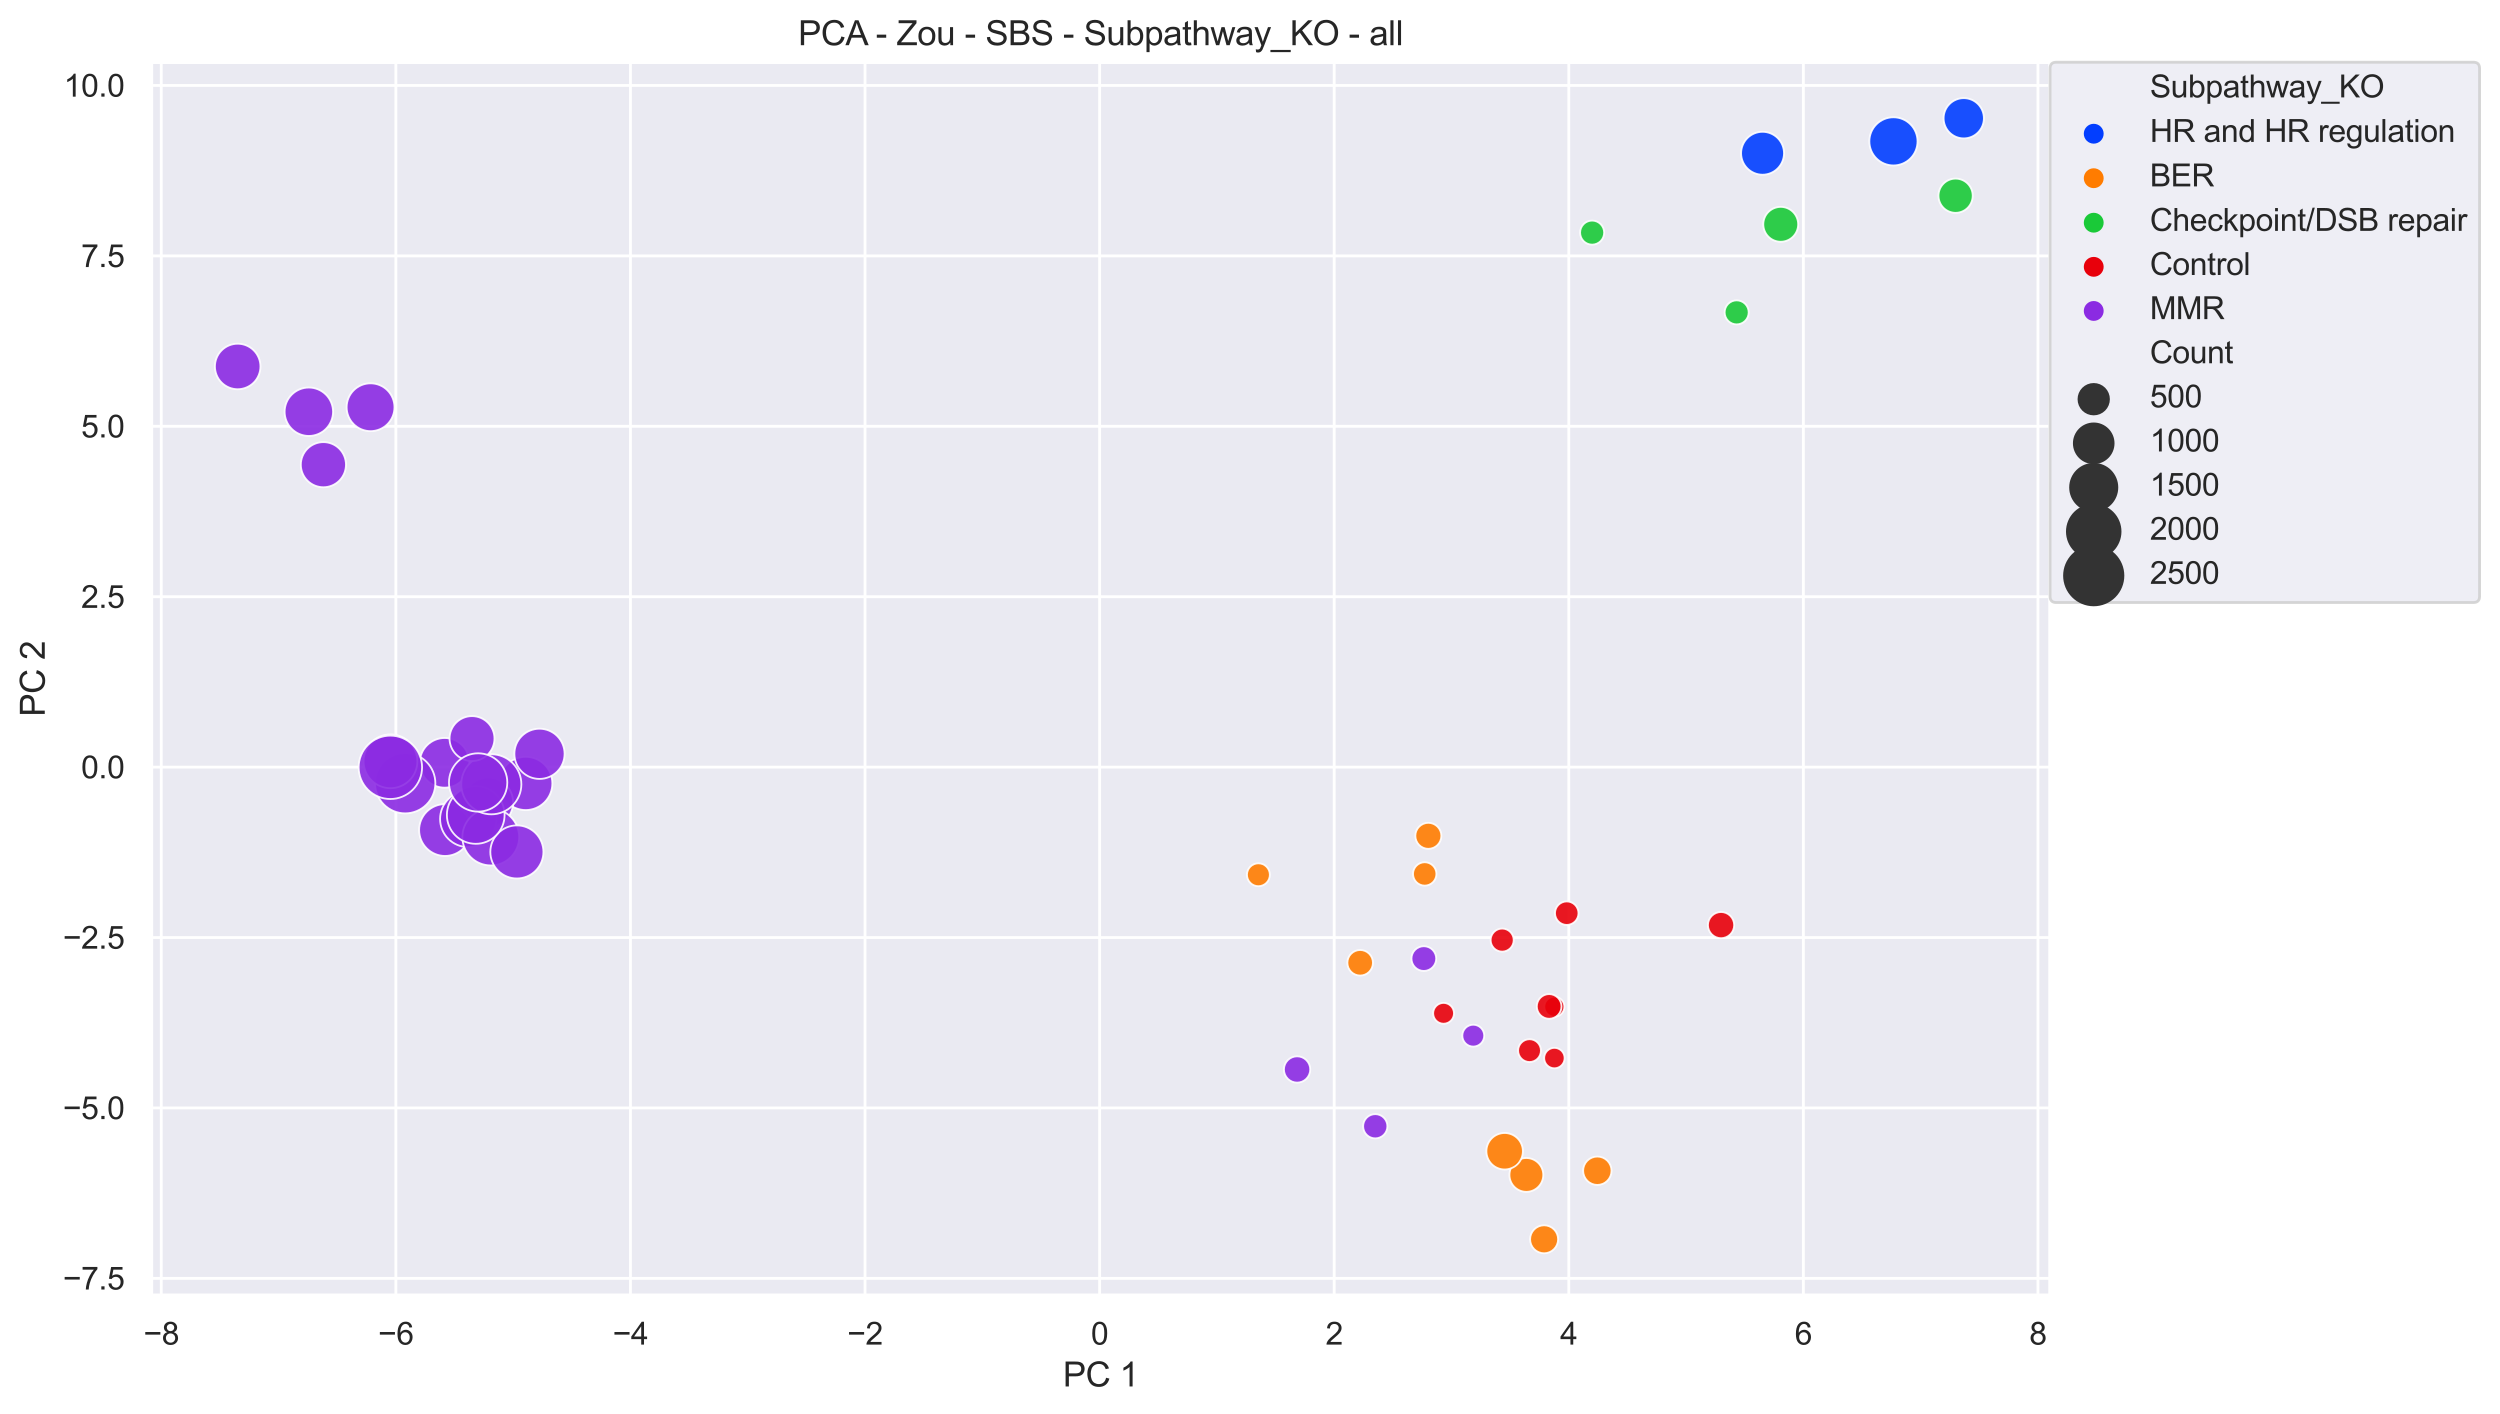 <?xml version="1.0" encoding="utf-8" standalone="no"?>
<!DOCTYPE svg PUBLIC "-//W3C//DTD SVG 1.1//EN"
  "http://www.w3.org/Graphics/SVG/1.1/DTD/svg11.dtd">
<svg height="498.557pt" version="1.1" viewBox="0 0 881.669 498.557" width="881.669pt" xmlns="http://www.w3.org/2000/svg" xmlns:xlink="http://www.w3.org/1999/xlink">
 <defs>
  <style type="text/css">*{stroke-linecap:butt;stroke-linejoin:round;}</style>
 </defs>
 <g id="figure_1">
  <g id="patch_1">
   <path d="M -0 498.557 
L 881.669 498.557 
L 881.669 0 
L -0 0 
z
" style="fill:#ffffff;"/>
  </g>
  <g id="axes_1">
   <g id="patch_2">
    <path d="M 53.389 456.823 
L 722.989 456.823 
L 722.989 21.943 
L 53.389 21.943 
z
" style="fill:#eaeaf2;"/>
   </g>
   <g id="matplotlib.axis_1">
    <g id="xtick_1">
     <g id="line2d_1">
      <path clip-path="url(#paaacba7d2b)" d="M 56.876 456.823 
L 56.876 21.943 
" style="fill:none;stroke:#ffffff;stroke-linecap:round;"/>
     </g>
     <g id="text_1">
      <!-- −8 -->
      <g style="fill:#262626;" transform="translate(50.605 474.197)scale(0.11 -0.11)">
       <defs>
        <path d="M 3381 1997 
L 356 1997 
L 356 2522 
L 3381 2522 
L 3381 1997 
z
" id="ArialMT-2212" transform="scale(0.016)"/>
        <path d="M 1131 2484 
Q 781 2613 612 2850 
Q 444 3088 444 3419 
Q 444 3919 803 4259 
Q 1163 4600 1759 4600 
Q 2359 4600 2725 4251 
Q 3091 3903 3091 3403 
Q 3091 3084 2923 2848 
Q 2756 2613 2416 2484 
Q 2838 2347 3058 2040 
Q 3278 1734 3278 1309 
Q 3278 722 2862 322 
Q 2447 -78 1769 -78 
Q 1091 -78 675 323 
Q 259 725 259 1325 
Q 259 1772 486 2073 
Q 713 2375 1131 2484 
z
M 1019 3438 
Q 1019 3113 1228 2906 
Q 1438 2700 1772 2700 
Q 2097 2700 2305 2904 
Q 2513 3109 2513 3406 
Q 2513 3716 2298 3927 
Q 2084 4138 1766 4138 
Q 1444 4138 1231 3931 
Q 1019 3725 1019 3438 
z
M 838 1322 
Q 838 1081 952 856 
Q 1066 631 1291 507 
Q 1516 384 1775 384 
Q 2178 384 2440 643 
Q 2703 903 2703 1303 
Q 2703 1709 2433 1975 
Q 2163 2241 1756 2241 
Q 1359 2241 1098 1978 
Q 838 1716 838 1322 
z
" id="ArialMT-38" transform="scale(0.016)"/>
       </defs>
       <use xlink:href="#ArialMT-2212"/>
       <use x="58.398" xlink:href="#ArialMT-38"/>
      </g>
     </g>
    </g>
    <g id="xtick_2">
     <g id="line2d_2">
      <path clip-path="url(#paaacba7d2b)" d="M 139.606 456.823 
L 139.606 21.943 
" style="fill:none;stroke:#ffffff;stroke-linecap:round;"/>
     </g>
     <g id="text_2">
      <!-- −6 -->
      <g style="fill:#262626;" transform="translate(133.335 474.197)scale(0.11 -0.11)">
       <defs>
        <path d="M 3184 3459 
L 2625 3416 
Q 2550 3747 2413 3897 
Q 2184 4138 1850 4138 
Q 1581 4138 1378 3988 
Q 1113 3794 959 3422 
Q 806 3050 800 2363 
Q 1003 2672 1297 2822 
Q 1591 2972 1913 2972 
Q 2475 2972 2870 2558 
Q 3266 2144 3266 1488 
Q 3266 1056 3080 686 
Q 2894 316 2569 119 
Q 2244 -78 1831 -78 
Q 1128 -78 684 439 
Q 241 956 241 2144 
Q 241 3472 731 4075 
Q 1159 4600 1884 4600 
Q 2425 4600 2770 4297 
Q 3116 3994 3184 3459 
z
M 888 1484 
Q 888 1194 1011 928 
Q 1134 663 1356 523 
Q 1578 384 1822 384 
Q 2178 384 2434 671 
Q 2691 959 2691 1453 
Q 2691 1928 2437 2201 
Q 2184 2475 1800 2475 
Q 1419 2475 1153 2201 
Q 888 1928 888 1484 
z
" id="ArialMT-36" transform="scale(0.016)"/>
       </defs>
       <use xlink:href="#ArialMT-2212"/>
       <use x="58.398" xlink:href="#ArialMT-36"/>
      </g>
     </g>
    </g>
    <g id="xtick_3">
     <g id="line2d_3">
      <path clip-path="url(#paaacba7d2b)" d="M 222.337 456.823 
L 222.337 21.943 
" style="fill:none;stroke:#ffffff;stroke-linecap:round;"/>
     </g>
     <g id="text_3">
      <!-- −4 -->
      <g style="fill:#262626;" transform="translate(216.066 474.197)scale(0.11 -0.11)">
       <defs>
        <path d="M 2069 0 
L 2069 1097 
L 81 1097 
L 81 1613 
L 2172 4581 
L 2631 4581 
L 2631 1613 
L 3250 1613 
L 3250 1097 
L 2631 1097 
L 2631 0 
L 2069 0 
z
M 2069 1613 
L 2069 3678 
L 634 1613 
L 2069 1613 
z
" id="ArialMT-34" transform="scale(0.016)"/>
       </defs>
       <use xlink:href="#ArialMT-2212"/>
       <use x="58.398" xlink:href="#ArialMT-34"/>
      </g>
     </g>
    </g>
    <g id="xtick_4">
     <g id="line2d_4">
      <path clip-path="url(#paaacba7d2b)" d="M 305.068 456.823 
L 305.068 21.943 
" style="fill:none;stroke:#ffffff;stroke-linecap:round;"/>
     </g>
     <g id="text_4">
      <!-- −2 -->
      <g style="fill:#262626;" transform="translate(298.797 474.197)scale(0.11 -0.11)">
       <defs>
        <path d="M 3222 541 
L 3222 0 
L 194 0 
Q 188 203 259 391 
Q 375 700 629 1000 
Q 884 1300 1366 1694 
Q 2113 2306 2375 2664 
Q 2638 3022 2638 3341 
Q 2638 3675 2398 3904 
Q 2159 4134 1775 4134 
Q 1369 4134 1125 3890 
Q 881 3647 878 3216 
L 300 3275 
Q 359 3922 746 4261 
Q 1134 4600 1788 4600 
Q 2447 4600 2831 4234 
Q 3216 3869 3216 3328 
Q 3216 3053 3103 2787 
Q 2991 2522 2730 2228 
Q 2469 1934 1863 1422 
Q 1356 997 1212 845 
Q 1069 694 975 541 
L 3222 541 
z
" id="ArialMT-32" transform="scale(0.016)"/>
       </defs>
       <use xlink:href="#ArialMT-2212"/>
       <use x="58.398" xlink:href="#ArialMT-32"/>
      </g>
     </g>
    </g>
    <g id="xtick_5">
     <g id="line2d_5">
      <path clip-path="url(#paaacba7d2b)" d="M 387.799 456.823 
L 387.799 21.943 
" style="fill:none;stroke:#ffffff;stroke-linecap:round;"/>
     </g>
     <g id="text_5">
      <!-- 0 -->
      <g style="fill:#262626;" transform="translate(384.74 474.197)scale(0.11 -0.11)">
       <defs>
        <path d="M 266 2259 
Q 266 3072 433 3567 
Q 600 4063 929 4331 
Q 1259 4600 1759 4600 
Q 2128 4600 2406 4451 
Q 2684 4303 2865 4023 
Q 3047 3744 3150 3342 
Q 3253 2941 3253 2259 
Q 3253 1453 3087 958 
Q 2922 463 2592 192 
Q 2263 -78 1759 -78 
Q 1097 -78 719 397 
Q 266 969 266 2259 
z
M 844 2259 
Q 844 1131 1108 757 
Q 1372 384 1759 384 
Q 2147 384 2411 759 
Q 2675 1134 2675 2259 
Q 2675 3391 2411 3762 
Q 2147 4134 1753 4134 
Q 1366 4134 1134 3806 
Q 844 3388 844 2259 
z
" id="ArialMT-30" transform="scale(0.016)"/>
       </defs>
       <use xlink:href="#ArialMT-30"/>
      </g>
     </g>
    </g>
    <g id="xtick_6">
     <g id="line2d_6">
      <path clip-path="url(#paaacba7d2b)" d="M 470.529 456.823 
L 470.529 21.943 
" style="fill:none;stroke:#ffffff;stroke-linecap:round;"/>
     </g>
     <g id="text_6">
      <!-- 2 -->
      <g style="fill:#262626;" transform="translate(467.471 474.197)scale(0.11 -0.11)">
       <use xlink:href="#ArialMT-32"/>
      </g>
     </g>
    </g>
    <g id="xtick_7">
     <g id="line2d_7">
      <path clip-path="url(#paaacba7d2b)" d="M 553.26 456.823 
L 553.26 21.943 
" style="fill:none;stroke:#ffffff;stroke-linecap:round;"/>
     </g>
     <g id="text_7">
      <!-- 4 -->
      <g style="fill:#262626;" transform="translate(550.202 474.197)scale(0.11 -0.11)">
       <use xlink:href="#ArialMT-34"/>
      </g>
     </g>
    </g>
    <g id="xtick_8">
     <g id="line2d_8">
      <path clip-path="url(#paaacba7d2b)" d="M 635.991 456.823 
L 635.991 21.943 
" style="fill:none;stroke:#ffffff;stroke-linecap:round;"/>
     </g>
     <g id="text_8">
      <!-- 6 -->
      <g style="fill:#262626;" transform="translate(632.932 474.197)scale(0.11 -0.11)">
       <use xlink:href="#ArialMT-36"/>
      </g>
     </g>
    </g>
    <g id="xtick_9">
     <g id="line2d_9">
      <path clip-path="url(#paaacba7d2b)" d="M 718.722 456.823 
L 718.722 21.943 
" style="fill:none;stroke:#ffffff;stroke-linecap:round;"/>
     </g>
     <g id="text_9">
      <!-- 8 -->
      <g style="fill:#262626;" transform="translate(715.663 474.197)scale(0.11 -0.11)">
       <use xlink:href="#ArialMT-38"/>
      </g>
     </g>
    </g>
    <g id="text_10">
     <!-- PC 1 -->
     <g style="fill:#262626;" transform="translate(374.85 488.972)scale(0.12 -0.12)">
      <defs>
       <path d="M 494 0 
L 494 4581 
L 2222 4581 
Q 2678 4581 2919 4538 
Q 3256 4481 3484 4323 
Q 3713 4166 3852 3881 
Q 3991 3597 3991 3256 
Q 3991 2672 3619 2267 
Q 3247 1863 2275 1863 
L 1100 1863 
L 1100 0 
L 494 0 
z
M 1100 2403 
L 2284 2403 
Q 2872 2403 3119 2622 
Q 3366 2841 3366 3238 
Q 3366 3525 3220 3729 
Q 3075 3934 2838 4000 
Q 2684 4041 2272 4041 
L 1100 4041 
L 1100 2403 
z
" id="ArialMT-50" transform="scale(0.016)"/>
       <path d="M 3763 1606 
L 4369 1453 
Q 4178 706 3683 314 
Q 3188 -78 2472 -78 
Q 1731 -78 1267 223 
Q 803 525 561 1097 
Q 319 1669 319 2325 
Q 319 3041 592 3573 
Q 866 4106 1370 4382 
Q 1875 4659 2481 4659 
Q 3169 4659 3637 4309 
Q 4106 3959 4291 3325 
L 3694 3184 
Q 3534 3684 3231 3912 
Q 2928 4141 2469 4141 
Q 1941 4141 1586 3887 
Q 1231 3634 1087 3207 
Q 944 2781 944 2328 
Q 944 1744 1114 1308 
Q 1284 872 1643 656 
Q 2003 441 2422 441 
Q 2931 441 3284 734 
Q 3638 1028 3763 1606 
z
" id="ArialMT-43" transform="scale(0.016)"/>
       <path id="ArialMT-20" transform="scale(0.016)"/>
       <path d="M 2384 0 
L 1822 0 
L 1822 3584 
Q 1619 3391 1289 3197 
Q 959 3003 697 2906 
L 697 3450 
Q 1169 3672 1522 3987 
Q 1875 4303 2022 4600 
L 2384 4600 
L 2384 0 
z
" id="ArialMT-31" transform="scale(0.016)"/>
      </defs>
      <use xlink:href="#ArialMT-50"/>
      <use x="66.699" xlink:href="#ArialMT-43"/>
      <use x="138.916" xlink:href="#ArialMT-20"/>
      <use x="166.699" xlink:href="#ArialMT-31"/>
     </g>
    </g>
   </g>
   <g id="matplotlib.axis_2">
    <g id="ytick_1">
     <g id="line2d_10">
      <path clip-path="url(#paaacba7d2b)" d="M 53.389 450.836 
L 722.989 450.836 
" style="fill:none;stroke:#ffffff;stroke-linecap:round;"/>
     </g>
     <g id="text_11">
      <!-- −7.5 -->
      <g style="fill:#262626;" transform="translate(22.174 454.773)scale(0.11 -0.11)">
       <defs>
        <path d="M 303 3981 
L 303 4522 
L 3269 4522 
L 3269 4084 
Q 2831 3619 2401 2847 
Q 1972 2075 1738 1259 
Q 1569 684 1522 0 
L 944 0 
Q 953 541 1156 1306 
Q 1359 2072 1739 2783 
Q 2119 3494 2547 3981 
L 303 3981 
z
" id="ArialMT-37" transform="scale(0.016)"/>
        <path d="M 581 0 
L 581 641 
L 1222 641 
L 1222 0 
L 581 0 
z
" id="ArialMT-2e" transform="scale(0.016)"/>
        <path d="M 266 1200 
L 856 1250 
Q 922 819 1161 601 
Q 1400 384 1738 384 
Q 2144 384 2425 690 
Q 2706 997 2706 1503 
Q 2706 1984 2436 2262 
Q 2166 2541 1728 2541 
Q 1456 2541 1237 2417 
Q 1019 2294 894 2097 
L 366 2166 
L 809 4519 
L 3088 4519 
L 3088 3981 
L 1259 3981 
L 1013 2750 
Q 1425 3038 1878 3038 
Q 2478 3038 2890 2622 
Q 3303 2206 3303 1553 
Q 3303 931 2941 478 
Q 2500 -78 1738 -78 
Q 1113 -78 717 272 
Q 322 622 266 1200 
z
" id="ArialMT-35" transform="scale(0.016)"/>
       </defs>
       <use xlink:href="#ArialMT-2212"/>
       <use x="58.398" xlink:href="#ArialMT-37"/>
       <use x="114.014" xlink:href="#ArialMT-2e"/>
       <use x="141.797" xlink:href="#ArialMT-35"/>
      </g>
     </g>
    </g>
    <g id="ytick_2">
     <g id="line2d_11">
      <path clip-path="url(#paaacba7d2b)" d="M 53.389 390.737 
L 722.989 390.737 
" style="fill:none;stroke:#ffffff;stroke-linecap:round;"/>
     </g>
     <g id="text_12">
      <!-- −5.0 -->
      <g style="fill:#262626;" transform="translate(22.174 394.674)scale(0.11 -0.11)">
       <use xlink:href="#ArialMT-2212"/>
       <use x="58.398" xlink:href="#ArialMT-35"/>
       <use x="114.014" xlink:href="#ArialMT-2e"/>
       <use x="141.797" xlink:href="#ArialMT-30"/>
      </g>
     </g>
    </g>
    <g id="ytick_3">
     <g id="line2d_12">
      <path clip-path="url(#paaacba7d2b)" d="M 53.389 330.639 
L 722.989 330.639 
" style="fill:none;stroke:#ffffff;stroke-linecap:round;"/>
     </g>
     <g id="text_13">
      <!-- −2.5 -->
      <g style="fill:#262626;" transform="translate(22.174 334.575)scale(0.11 -0.11)">
       <use xlink:href="#ArialMT-2212"/>
       <use x="58.398" xlink:href="#ArialMT-32"/>
       <use x="114.014" xlink:href="#ArialMT-2e"/>
       <use x="141.797" xlink:href="#ArialMT-35"/>
      </g>
     </g>
    </g>
    <g id="ytick_4">
     <g id="line2d_13">
      <path clip-path="url(#paaacba7d2b)" d="M 53.389 270.54 
L 722.989 270.54 
" style="fill:none;stroke:#ffffff;stroke-linecap:round;"/>
     </g>
     <g id="text_14">
      <!-- 0.0 -->
      <g style="fill:#262626;" transform="translate(28.599 274.476)scale(0.11 -0.11)">
       <use xlink:href="#ArialMT-30"/>
       <use x="55.615" xlink:href="#ArialMT-2e"/>
       <use x="83.398" xlink:href="#ArialMT-30"/>
      </g>
     </g>
    </g>
    <g id="ytick_5">
     <g id="line2d_14">
      <path clip-path="url(#paaacba7d2b)" d="M 53.389 210.441 
L 722.989 210.441 
" style="fill:none;stroke:#ffffff;stroke-linecap:round;"/>
     </g>
     <g id="text_15">
      <!-- 2.5 -->
      <g style="fill:#262626;" transform="translate(28.599 214.377)scale(0.11 -0.11)">
       <use xlink:href="#ArialMT-32"/>
       <use x="55.615" xlink:href="#ArialMT-2e"/>
       <use x="83.398" xlink:href="#ArialMT-35"/>
      </g>
     </g>
    </g>
    <g id="ytick_6">
     <g id="line2d_15">
      <path clip-path="url(#paaacba7d2b)" d="M 53.389 150.342 
L 722.989 150.342 
" style="fill:none;stroke:#ffffff;stroke-linecap:round;"/>
     </g>
     <g id="text_16">
      <!-- 5.0 -->
      <g style="fill:#262626;" transform="translate(28.599 154.279)scale(0.11 -0.11)">
       <use xlink:href="#ArialMT-35"/>
       <use x="55.615" xlink:href="#ArialMT-2e"/>
       <use x="83.398" xlink:href="#ArialMT-30"/>
      </g>
     </g>
    </g>
    <g id="ytick_7">
     <g id="line2d_16">
      <path clip-path="url(#paaacba7d2b)" d="M 53.389 90.243 
L 722.989 90.243 
" style="fill:none;stroke:#ffffff;stroke-linecap:round;"/>
     </g>
     <g id="text_17">
      <!-- 7.5 -->
      <g style="fill:#262626;" transform="translate(28.599 94.18)scale(0.11 -0.11)">
       <use xlink:href="#ArialMT-37"/>
       <use x="55.615" xlink:href="#ArialMT-2e"/>
       <use x="83.398" xlink:href="#ArialMT-35"/>
      </g>
     </g>
    </g>
    <g id="ytick_8">
     <g id="line2d_17">
      <path clip-path="url(#paaacba7d2b)" d="M 53.389 30.144 
L 722.989 30.144 
" style="fill:none;stroke:#ffffff;stroke-linecap:round;"/>
     </g>
     <g id="text_18">
      <!-- 10.0 -->
      <g style="fill:#262626;" transform="translate(22.482 34.081)scale(0.11 -0.11)">
       <use xlink:href="#ArialMT-31"/>
       <use x="55.615" xlink:href="#ArialMT-30"/>
       <use x="111.23" xlink:href="#ArialMT-2e"/>
       <use x="139.014" xlink:href="#ArialMT-30"/>
      </g>
     </g>
    </g>
    <g id="text_19">
     <!-- PC 2 -->
     <g style="fill:#262626;" transform="translate(15.789 252.722)rotate(-90)scale(0.12 -0.12)">
      <use xlink:href="#ArialMT-50"/>
      <use x="66.699" xlink:href="#ArialMT-43"/>
      <use x="138.916" xlink:href="#ArialMT-20"/>
      <use x="166.699" xlink:href="#ArialMT-32"/>
     </g>
    </g>
   </g>
   <g id="PathCollection_1">
    <path clip-path="url(#paaacba7d2b)" d="M 667.758 58.352 
C 670.011 58.352 672.173 57.457 673.766 55.864 
C 675.359 54.271 676.254 52.11 676.254 49.856 
C 676.254 47.603 675.359 45.442 673.766 43.849 
C 672.173 42.256 670.011 41.36 667.758 41.36 
C 665.505 41.36 663.344 42.256 661.751 43.849 
C 660.157 45.442 659.262 47.603 659.262 49.856 
C 659.262 52.11 660.157 54.271 661.751 55.864 
C 663.344 57.457 665.505 58.352 667.758 58.352 
z
" style="fill:#023eff;fill-opacity:0.9;stroke:#ffffff;stroke-opacity:0.9;stroke-width:0.645;"/>
    <path clip-path="url(#paaacba7d2b)" d="M 692.553 48.813 
C 694.436 48.813 696.243 48.065 697.575 46.733 
C 698.907 45.401 699.655 43.594 699.655 41.71 
C 699.655 39.827 698.907 38.02 697.575 36.688 
C 696.243 35.356 694.436 34.608 692.553 34.608 
C 690.669 34.608 688.862 35.356 687.53 36.688 
C 686.198 38.02 685.45 39.827 685.45 41.71 
C 685.45 43.594 686.198 45.401 687.53 46.733 
C 688.862 48.065 690.669 48.813 692.553 48.813 
z
" style="fill:#023eff;fill-opacity:0.9;stroke:#ffffff;stroke-opacity:0.9;stroke-width:0.645;"/>
    <path clip-path="url(#paaacba7d2b)" d="M 621.597 61.615 
C 623.604 61.615 625.529 60.818 626.948 59.399 
C 628.367 57.98 629.165 56.054 629.165 54.047 
C 629.165 52.04 628.367 50.115 626.948 48.696 
C 625.529 47.277 623.604 46.48 621.597 46.48 
C 619.59 46.48 617.665 47.277 616.246 48.696 
C 614.826 50.115 614.029 52.04 614.029 54.047 
C 614.029 56.054 614.826 57.98 616.246 59.399 
C 617.665 60.818 619.59 61.615 621.597 61.615 
z
" style="fill:#023eff;fill-opacity:0.9;stroke:#ffffff;stroke-opacity:0.9;stroke-width:0.645;"/>
    <path clip-path="url(#paaacba7d2b)" d="M 563.327 417.887 
C 564.654 417.887 565.927 417.36 566.866 416.421 
C 567.804 415.483 568.331 414.21 568.331 412.883 
C 568.331 411.556 567.804 410.283 566.866 409.344 
C 565.927 408.406 564.654 407.878 563.327 407.878 
C 562 407.878 560.727 408.406 559.788 409.344 
C 558.85 410.283 558.323 411.556 558.323 412.883 
C 558.323 414.21 558.85 415.483 559.788 416.421 
C 560.727 417.36 562 417.887 563.327 417.887 
z
" style="fill:#ff7c00;fill-opacity:0.9;stroke:#ffffff;stroke-opacity:0.9;stroke-width:0.645;"/>
    <path clip-path="url(#paaacba7d2b)" d="M 544.555 441.993 
C 545.864 441.993 547.12 441.473 548.046 440.547 
C 548.972 439.621 549.492 438.365 549.492 437.056 
C 549.492 435.747 548.972 434.491 548.046 433.565 
C 547.12 432.639 545.864 432.119 544.555 432.119 
C 543.246 432.119 541.99 432.639 541.064 433.565 
C 540.138 434.491 539.618 435.747 539.618 437.056 
C 539.618 438.365 540.138 439.621 541.064 440.547 
C 541.99 441.473 543.246 441.993 544.555 441.993 
z
" style="fill:#ff7c00;fill-opacity:0.9;stroke:#ffffff;stroke-opacity:0.9;stroke-width:0.645;"/>
    <path clip-path="url(#paaacba7d2b)" d="M 538.296 420.324 
C 539.878 420.324 541.395 419.696 542.514 418.577 
C 543.632 417.459 544.261 415.941 544.261 414.36 
C 544.261 412.778 543.632 411.261 542.514 410.142 
C 541.395 409.024 539.878 408.395 538.296 408.395 
C 536.714 408.395 535.197 409.024 534.079 410.142 
C 532.96 411.261 532.332 412.778 532.332 414.36 
C 532.332 415.941 532.96 417.459 534.079 418.577 
C 535.197 419.696 536.714 420.324 538.296 420.324 
z
" style="fill:#ff7c00;fill-opacity:0.9;stroke:#ffffff;stroke-opacity:0.9;stroke-width:0.645;"/>
    <path clip-path="url(#paaacba7d2b)" d="M 530.639 412.439 
C 532.346 412.439 533.983 411.761 535.19 410.554 
C 536.397 409.347 537.075 407.71 537.075 406.003 
C 537.075 404.297 536.397 402.66 535.19 401.453 
C 533.983 400.246 532.346 399.568 530.639 399.568 
C 528.933 399.568 527.296 400.246 526.089 401.453 
C 524.882 402.66 524.204 404.297 524.204 406.003 
C 524.204 407.71 524.882 409.347 526.089 410.554 
C 527.296 411.761 528.933 412.439 530.639 412.439 
z
" style="fill:#ff7c00;fill-opacity:0.9;stroke:#ffffff;stroke-opacity:0.9;stroke-width:0.645;"/>
    <path clip-path="url(#paaacba7d2b)" d="M 689.676 75.06 
C 691.276 75.06 692.811 74.424 693.942 73.293 
C 695.074 72.161 695.709 70.626 695.709 69.026 
C 695.709 67.426 695.074 65.891 693.942 64.76 
C 692.811 63.628 691.276 62.993 689.676 62.993 
C 688.076 62.993 686.541 63.628 685.409 64.76 
C 684.278 65.891 683.642 67.426 683.642 69.026 
C 683.642 70.626 684.278 72.161 685.409 73.293 
C 686.541 74.424 688.076 75.06 689.676 75.06 
z
" style="fill:#1ac938;fill-opacity:0.9;stroke:#ffffff;stroke-opacity:0.9;stroke-width:0.645;"/>
    <path clip-path="url(#paaacba7d2b)" d="M 628.006 85.26 
C 629.637 85.26 631.201 84.612 632.355 83.459 
C 633.508 82.306 634.156 80.741 634.156 79.11 
C 634.156 77.479 633.508 75.915 632.355 74.761 
C 631.201 73.608 629.637 72.96 628.006 72.96 
C 626.375 72.96 624.81 73.608 623.657 74.761 
C 622.504 75.915 621.856 77.479 621.856 79.11 
C 621.856 80.741 622.504 82.306 623.657 83.459 
C 624.81 84.612 626.375 85.26 628.006 85.26 
z
" style="fill:#1ac938;fill-opacity:0.9;stroke:#ffffff;stroke-opacity:0.9;stroke-width:0.645;"/>
    <path clip-path="url(#paaacba7d2b)" d="M 561.49 86.277 
C 562.615 86.277 563.694 85.83 564.489 85.035 
C 565.284 84.24 565.731 83.161 565.731 82.036 
C 565.731 80.912 565.284 79.833 564.489 79.038 
C 563.694 78.243 562.615 77.796 561.49 77.796 
C 560.366 77.796 559.287 78.243 558.492 79.038 
C 557.697 79.833 557.25 80.912 557.25 82.036 
C 557.25 83.161 557.697 84.24 558.492 85.035 
C 559.287 85.83 560.366 86.277 561.49 86.277 
z
" style="fill:#1ac938;fill-opacity:0.9;stroke:#ffffff;stroke-opacity:0.9;stroke-width:0.645;"/>
    <path clip-path="url(#paaacba7d2b)" d="M 612.466 114.399 
C 613.589 114.399 614.667 113.953 615.461 113.158 
C 616.256 112.364 616.702 111.286 616.702 110.163 
C 616.702 109.04 616.256 107.962 615.461 107.168 
C 614.667 106.373 613.589 105.927 612.466 105.927 
C 611.342 105.927 610.265 106.373 609.471 107.168 
C 608.676 107.962 608.23 109.04 608.23 110.163 
C 608.23 111.286 608.676 112.364 609.471 113.158 
C 610.265 113.953 611.342 114.399 612.466 114.399 
z
" style="fill:#1ac938;fill-opacity:0.9;stroke:#ffffff;stroke-opacity:0.9;stroke-width:0.645;"/>
    <path clip-path="url(#paaacba7d2b)" d="M 443.799 312.536 
C 444.87 312.536 445.896 312.111 446.653 311.354 
C 447.41 310.597 447.835 309.57 447.835 308.5 
C 447.835 307.43 447.41 306.403 446.653 305.646 
C 445.896 304.89 444.87 304.464 443.799 304.464 
C 442.729 304.464 441.703 304.89 440.946 305.646 
C 440.189 306.403 439.764 307.43 439.764 308.5 
C 439.764 309.57 440.189 310.597 440.946 311.354 
C 441.703 312.111 442.729 312.536 443.799 312.536 
z
" style="fill:#ff7c00;fill-opacity:0.9;stroke:#ffffff;stroke-opacity:0.9;stroke-width:0.645;"/>
    <path clip-path="url(#paaacba7d2b)" d="M 502.452 312.33 
C 503.546 312.33 504.594 311.895 505.367 311.122 
C 506.141 310.349 506.575 309.3 506.575 308.207 
C 506.575 307.114 506.141 306.065 505.367 305.292 
C 504.594 304.519 503.546 304.084 502.452 304.084 
C 501.359 304.084 500.31 304.519 499.537 305.292 
C 498.764 306.065 498.33 307.114 498.33 308.207 
C 498.33 309.3 498.764 310.349 499.537 311.122 
C 500.31 311.895 501.359 312.33 502.452 312.33 
z
" style="fill:#ff7c00;fill-opacity:0.9;stroke:#ffffff;stroke-opacity:0.9;stroke-width:0.645;"/>
    <path clip-path="url(#paaacba7d2b)" d="M 479.688 344.047 
C 480.884 344.047 482.03 343.572 482.875 342.727 
C 483.72 341.882 484.195 340.736 484.195 339.541 
C 484.195 338.345 483.72 337.199 482.875 336.354 
C 482.03 335.509 480.884 335.034 479.688 335.034 
C 478.493 335.034 477.347 335.509 476.502 336.354 
C 475.656 337.199 475.182 338.345 475.182 339.541 
C 475.182 340.736 475.656 341.882 476.502 342.727 
C 477.347 343.572 478.493 344.047 479.688 344.047 
z
" style="fill:#ff7c00;fill-opacity:0.9;stroke:#ffffff;stroke-opacity:0.9;stroke-width:0.645;"/>
    <path clip-path="url(#paaacba7d2b)" d="M 503.734 299.355 
C 504.95 299.355 506.116 298.872 506.976 298.012 
C 507.836 297.152 508.319 295.986 508.319 294.77 
C 508.319 293.554 507.836 292.388 506.976 291.528 
C 506.116 290.669 504.95 290.185 503.734 290.185 
C 502.518 290.185 501.352 290.669 500.492 291.528 
C 499.632 292.388 499.149 293.554 499.149 294.77 
C 499.149 295.986 499.632 297.152 500.492 298.012 
C 501.352 298.872 502.518 299.355 503.734 299.355 
z
" style="fill:#ff7c00;fill-opacity:0.9;stroke:#ffffff;stroke-opacity:0.9;stroke-width:0.645;"/>
    <path clip-path="url(#paaacba7d2b)" d="M 509.103 361.036 
C 510.076 361.036 511.011 360.649 511.699 359.96 
C 512.388 359.272 512.775 358.337 512.775 357.363 
C 512.775 356.39 512.388 355.455 511.699 354.767 
C 511.011 354.078 510.076 353.691 509.103 353.691 
C 508.129 353.691 507.195 354.078 506.506 354.767 
C 505.817 355.455 505.43 356.39 505.43 357.363 
C 505.43 358.337 505.817 359.272 506.506 359.96 
C 507.195 360.649 508.129 361.036 509.103 361.036 
z
" style="fill:#e8000b;fill-opacity:0.9;stroke:#ffffff;stroke-opacity:0.9;stroke-width:0.645;"/>
    <path clip-path="url(#paaacba7d2b)" d="M 539.415 374.539 
C 540.481 374.539 541.504 374.115 542.258 373.361 
C 543.012 372.607 543.436 371.584 543.436 370.518 
C 543.436 369.451 543.012 368.428 542.258 367.674 
C 541.504 366.92 540.481 366.497 539.415 366.497 
C 538.348 366.497 537.325 366.92 536.571 367.674 
C 535.817 368.428 535.394 369.451 535.394 370.518 
C 535.394 371.584 535.817 372.607 536.571 373.361 
C 537.325 374.115 538.348 374.539 539.415 374.539 
z
" style="fill:#e8000b;fill-opacity:0.9;stroke:#ffffff;stroke-opacity:0.9;stroke-width:0.645;"/>
    <path clip-path="url(#paaacba7d2b)" d="M 548.168 358.587 
C 549.105 358.587 550.005 358.214 550.668 357.551 
C 551.331 356.888 551.703 355.989 551.703 355.051 
C 551.703 354.113 551.331 353.214 550.668 352.551 
C 550.005 351.888 549.105 351.515 548.168 351.515 
C 547.23 351.515 546.331 351.888 545.668 352.551 
C 545.005 353.214 544.632 354.113 544.632 355.051 
C 544.632 355.989 545.005 356.888 545.668 357.551 
C 546.331 358.214 547.23 358.587 548.168 358.587 
z
" style="fill:#e8000b;fill-opacity:0.9;stroke:#ffffff;stroke-opacity:0.9;stroke-width:0.645;"/>
    <path clip-path="url(#paaacba7d2b)" d="M 606.962 330.88 
C 608.188 330.88 609.364 330.393 610.231 329.526 
C 611.098 328.659 611.585 327.483 611.585 326.257 
C 611.585 325.031 611.098 323.855 610.231 322.988 
C 609.364 322.121 608.188 321.634 606.962 321.634 
C 605.735 321.634 604.559 322.121 603.692 322.988 
C 602.825 323.855 602.338 325.031 602.338 326.257 
C 602.338 327.483 602.825 328.659 603.692 329.526 
C 604.559 330.393 605.735 330.88 606.962 330.88 
z
" style="fill:#e8000b;fill-opacity:0.9;stroke:#ffffff;stroke-opacity:0.9;stroke-width:0.645;"/>
    <path clip-path="url(#paaacba7d2b)" d="M 548.187 376.757 
C 549.143 376.757 550.061 376.377 550.737 375.701 
C 551.414 375.024 551.794 374.107 551.794 373.15 
C 551.794 372.193 551.414 371.276 550.737 370.599 
C 550.061 369.923 549.143 369.543 548.187 369.543 
C 547.23 369.543 546.312 369.923 545.636 370.599 
C 544.959 371.276 544.579 372.193 544.579 373.15 
C 544.579 374.107 544.959 375.024 545.636 375.701 
C 546.312 376.377 547.23 376.757 548.187 376.757 
z
" style="fill:#e8000b;fill-opacity:0.9;stroke:#ffffff;stroke-opacity:0.9;stroke-width:0.645;"/>
    <path clip-path="url(#paaacba7d2b)" d="M 529.768 335.609 
C 530.846 335.609 531.88 335.181 532.643 334.419 
C 533.405 333.656 533.833 332.622 533.833 331.544 
C 533.833 330.466 533.405 329.432 532.643 328.67 
C 531.88 327.908 530.846 327.48 529.768 327.48 
C 528.69 327.48 527.656 327.908 526.894 328.67 
C 526.132 329.432 525.703 330.466 525.703 331.544 
C 525.703 332.622 526.132 333.656 526.894 334.419 
C 527.656 335.181 528.69 335.609 529.768 335.609 
z
" style="fill:#e8000b;fill-opacity:0.9;stroke:#ffffff;stroke-opacity:0.9;stroke-width:0.645;"/>
    <path clip-path="url(#paaacba7d2b)" d="M 552.542 326.191 
C 553.64 326.191 554.694 325.754 555.47 324.978 
C 556.247 324.201 556.683 323.147 556.683 322.049 
C 556.683 320.951 556.247 319.897 555.47 319.12 
C 554.694 318.344 553.64 317.907 552.542 317.907 
C 551.443 317.907 550.39 318.344 549.613 319.12 
C 548.836 319.897 548.4 320.951 548.4 322.049 
C 548.4 323.147 548.836 324.201 549.613 324.978 
C 550.39 325.754 551.443 326.191 552.542 326.191 
z
" style="fill:#e8000b;fill-opacity:0.9;stroke:#ffffff;stroke-opacity:0.9;stroke-width:0.645;"/>
    <path clip-path="url(#paaacba7d2b)" d="M 546.335 359.286 
C 547.489 359.286 548.596 358.827 549.412 358.011 
C 550.228 357.195 550.686 356.089 550.686 354.935 
C 550.686 353.781 550.228 352.674 549.412 351.858 
C 548.596 351.042 547.489 350.584 546.335 350.584 
C 545.182 350.584 544.075 351.042 543.259 351.858 
C 542.443 352.674 541.985 353.781 541.985 354.935 
C 541.985 356.089 542.443 357.195 543.259 358.011 
C 544.075 358.827 545.182 359.286 546.335 359.286 
z
" style="fill:#e8000b;fill-opacity:0.9;stroke:#ffffff;stroke-opacity:0.9;stroke-width:0.645;"/>
    <path clip-path="url(#paaacba7d2b)" d="M 185.409 285.686 
C 187.9 285.686 190.289 284.696 192.05 282.935 
C 193.811 281.174 194.801 278.785 194.801 276.294 
C 194.801 273.804 193.811 271.415 192.05 269.654 
C 190.289 267.893 187.9 266.903 185.409 266.903 
C 182.919 266.903 180.53 267.893 178.769 269.654 
C 177.008 271.415 176.018 273.804 176.018 276.294 
C 176.018 278.785 177.008 281.174 178.769 282.935 
C 180.53 284.696 182.919 285.686 185.409 285.686 
z
" style="fill:#8b2be2;fill-opacity:0.9;stroke:#ffffff;stroke-opacity:0.9;stroke-width:0.645;"/>
    <path clip-path="url(#paaacba7d2b)" d="M 156.956 301.871 
C 159.381 301.871 161.707 300.907 163.422 299.192 
C 165.137 297.477 166.101 295.151 166.101 292.726 
C 166.101 290.301 165.137 287.975 163.422 286.26 
C 161.707 284.545 159.381 283.582 156.956 283.582 
C 154.531 283.582 152.205 284.545 150.49 286.26 
C 148.775 287.975 147.812 290.301 147.812 292.726 
C 147.812 295.151 148.775 297.477 150.49 299.192 
C 152.205 300.907 154.531 301.871 156.956 301.871 
z
" style="fill:#8b2be2;fill-opacity:0.9;stroke:#ffffff;stroke-opacity:0.9;stroke-width:0.645;"/>
    <path clip-path="url(#paaacba7d2b)" d="M 190.26 274.7 
C 192.608 274.7 194.86 273.768 196.52 272.107 
C 198.18 270.447 199.113 268.195 199.113 265.847 
C 199.113 263.5 198.18 261.248 196.52 259.587 
C 194.86 257.927 192.608 256.994 190.26 256.994 
C 187.912 256.994 185.66 257.927 184 259.587 
C 182.34 261.248 181.407 263.5 181.407 265.847 
C 181.407 268.195 182.34 270.447 184 272.107 
C 185.66 273.768 187.912 274.7 190.26 274.7 
z
" style="fill:#8b2be2;fill-opacity:0.9;stroke:#ffffff;stroke-opacity:0.9;stroke-width:0.645;"/>
    <path clip-path="url(#paaacba7d2b)" d="M 172.227 291.699 
C 174.544 291.699 176.766 290.778 178.404 289.14 
C 180.042 287.502 180.963 285.28 180.963 282.963 
C 180.963 280.646 180.042 278.423 178.404 276.785 
C 176.766 275.147 174.544 274.226 172.227 274.226 
C 169.91 274.226 167.687 275.147 166.049 276.785 
C 164.411 278.423 163.49 280.646 163.49 282.963 
C 163.49 285.28 164.411 287.502 166.049 289.14 
C 167.687 290.778 169.91 291.699 172.227 291.699 
z
" style="fill:#8b2be2;fill-opacity:0.9;stroke:#ffffff;stroke-opacity:0.9;stroke-width:0.645;"/>
    <path clip-path="url(#paaacba7d2b)" d="M 165.132 298.751 
C 167.765 298.751 170.29 297.705 172.151 295.844 
C 174.013 293.983 175.058 291.458 175.058 288.825 
C 175.058 286.193 174.013 283.668 172.151 281.806 
C 170.29 279.945 167.765 278.899 165.132 278.899 
C 162.5 278.899 159.975 279.945 158.113 281.806 
C 156.252 283.668 155.206 286.193 155.206 288.825 
C 155.206 291.458 156.252 293.983 158.113 295.844 
C 159.975 297.705 162.5 298.751 165.132 298.751 
z
" style="fill:#8b2be2;fill-opacity:0.9;stroke:#ffffff;stroke-opacity:0.9;stroke-width:0.645;"/>
    <path clip-path="url(#paaacba7d2b)" d="M 173.077 305.214 
C 175.733 305.214 178.282 304.159 180.16 302.28 
C 182.039 300.402 183.094 297.853 183.094 295.197 
C 183.094 292.54 182.039 289.992 180.16 288.114 
C 178.282 286.235 175.733 285.18 173.077 285.18 
C 170.42 285.18 167.872 286.235 165.994 288.114 
C 164.115 289.992 163.06 292.54 163.06 295.197 
C 163.06 297.853 164.115 300.402 165.994 302.28 
C 167.872 304.159 170.42 305.214 173.077 305.214 
z
" style="fill:#8b2be2;fill-opacity:0.9;stroke:#ffffff;stroke-opacity:0.9;stroke-width:0.645;"/>
    <path clip-path="url(#paaacba7d2b)" d="M 182.287 309.811 
C 184.77 309.811 187.152 308.825 188.907 307.069 
C 190.663 305.313 191.649 302.932 191.649 300.449 
C 191.649 297.966 190.663 295.585 188.907 293.829 
C 187.152 292.074 184.77 291.087 182.287 291.087 
C 179.805 291.087 177.423 292.074 175.667 293.829 
C 173.912 295.585 172.925 297.966 172.925 300.449 
C 172.925 302.932 173.912 305.313 175.667 307.069 
C 177.423 308.825 179.805 309.811 182.287 309.811 
z
" style="fill:#8b2be2;fill-opacity:0.9;stroke:#ffffff;stroke-opacity:0.9;stroke-width:0.645;"/>
    <path clip-path="url(#paaacba7d2b)" d="M 156.794 277.785 
C 159.117 277.785 161.345 276.862 162.988 275.219 
C 164.63 273.577 165.553 271.349 165.553 269.026 
C 165.553 266.703 164.63 264.475 162.988 262.832 
C 161.345 261.19 159.117 260.267 156.794 260.267 
C 154.471 260.267 152.243 261.19 150.601 262.832 
C 148.958 264.475 148.035 266.703 148.035 269.026 
C 148.035 271.349 148.958 273.577 150.601 275.219 
C 152.243 276.862 154.471 277.785 156.794 277.785 
z
" style="fill:#8b2be2;fill-opacity:0.9;stroke:#ffffff;stroke-opacity:0.9;stroke-width:0.645;"/>
    <path clip-path="url(#paaacba7d2b)" d="M 167.779 297.59 
C 170.478 297.59 173.067 296.517 174.976 294.609 
C 176.884 292.7 177.957 290.111 177.957 287.412 
C 177.957 284.713 176.884 282.124 174.976 280.216 
C 173.067 278.307 170.478 277.235 167.779 277.235 
C 165.08 277.235 162.491 278.307 160.583 280.216 
C 158.674 282.124 157.602 284.713 157.602 287.412 
C 157.602 290.111 158.674 292.7 160.583 294.609 
C 162.491 296.517 165.08 297.59 167.779 297.59 
z
" style="fill:#8b2be2;fill-opacity:0.9;stroke:#ffffff;stroke-opacity:0.9;stroke-width:0.645;"/>
    <path clip-path="url(#paaacba7d2b)" d="M 142.9 286.85 
C 145.721 286.85 148.426 285.729 150.421 283.735 
C 152.415 281.74 153.536 279.035 153.536 276.214 
C 153.536 273.393 152.415 270.688 150.421 268.693 
C 148.426 266.699 145.721 265.578 142.9 265.578 
C 140.079 265.578 137.374 266.699 135.379 268.693 
C 133.384 270.688 132.264 273.393 132.264 276.214 
C 132.264 279.035 133.384 281.74 135.379 283.735 
C 137.374 285.729 140.079 286.85 142.9 286.85 
z
" style="fill:#8b2be2;fill-opacity:0.9;stroke:#ffffff;stroke-opacity:0.9;stroke-width:0.645;"/>
    <path clip-path="url(#paaacba7d2b)" d="M 173.272 287.187 
C 176.081 287.187 178.777 286.071 180.764 284.084 
C 182.75 282.097 183.867 279.402 183.867 276.592 
C 183.867 273.782 182.75 271.087 180.764 269.1 
C 178.777 267.113 176.081 265.997 173.272 265.997 
C 170.462 265.997 167.766 267.113 165.78 269.1 
C 163.793 271.087 162.676 273.782 162.676 276.592 
C 162.676 279.402 163.793 282.097 165.78 284.084 
C 167.766 286.071 170.462 287.187 173.272 287.187 
z
" style="fill:#8b2be2;fill-opacity:0.9;stroke:#ffffff;stroke-opacity:0.9;stroke-width:0.645;"/>
    <path clip-path="url(#paaacba7d2b)" d="M 166.464 268.392 
C 168.565 268.392 170.58 267.557 172.066 266.071 
C 173.551 264.586 174.386 262.571 174.386 260.47 
C 174.386 258.369 173.551 256.354 172.066 254.868 
C 170.58 253.383 168.565 252.548 166.464 252.548 
C 164.363 252.548 162.348 253.383 160.862 254.868 
C 159.377 256.354 158.542 258.369 158.542 260.47 
C 158.542 262.571 159.377 264.586 160.862 266.071 
C 162.348 267.557 164.363 268.392 166.464 268.392 
z
" style="fill:#8b2be2;fill-opacity:0.9;stroke:#ffffff;stroke-opacity:0.9;stroke-width:0.645;"/>
    <path clip-path="url(#paaacba7d2b)" d="M 137.712 277.978 
C 140.227 277.978 142.64 276.978 144.419 275.2 
C 146.198 273.421 147.197 271.008 147.197 268.493 
C 147.197 265.977 146.198 263.564 144.419 261.785 
C 142.64 260.007 140.227 259.007 137.712 259.007 
C 135.196 259.007 132.784 260.007 131.005 261.785 
C 129.226 263.564 128.227 265.977 128.227 268.493 
C 128.227 271.008 129.226 273.421 131.005 275.2 
C 132.784 276.978 135.196 277.978 137.712 277.978 
z
" style="fill:#8b2be2;fill-opacity:0.9;stroke:#ffffff;stroke-opacity:0.9;stroke-width:0.645;"/>
    <path clip-path="url(#paaacba7d2b)" d="M 137.669 281.787 
C 140.634 281.787 143.478 280.608 145.574 278.512 
C 147.671 276.415 148.849 273.571 148.849 270.606 
C 148.849 267.641 147.671 264.797 145.574 262.7 
C 143.478 260.604 140.634 259.426 137.669 259.426 
C 134.704 259.426 131.86 260.604 129.763 262.7 
C 127.666 264.797 126.488 267.641 126.488 270.606 
C 126.488 273.571 127.666 276.415 129.763 278.512 
C 131.86 280.608 134.704 281.787 137.669 281.787 
z
" style="fill:#8b2be2;fill-opacity:0.9;stroke:#ffffff;stroke-opacity:0.9;stroke-width:0.645;"/>
    <path clip-path="url(#paaacba7d2b)" d="M 168.624 286.235 
C 171.351 286.235 173.968 285.151 175.896 283.222 
C 177.825 281.294 178.909 278.677 178.909 275.95 
C 178.909 273.222 177.825 270.605 175.896 268.677 
C 173.968 266.748 171.351 265.664 168.624 265.664 
C 165.896 265.664 163.279 266.748 161.351 268.677 
C 159.422 270.605 158.338 273.222 158.338 275.95 
C 158.338 278.677 159.422 281.294 161.351 283.222 
C 163.279 285.151 165.896 286.235 168.624 286.235 
z
" style="fill:#8b2be2;fill-opacity:0.9;stroke:#ffffff;stroke-opacity:0.9;stroke-width:0.645;"/>
    <path clip-path="url(#paaacba7d2b)" d="M 519.576 369.098 
C 520.598 369.098 521.579 368.691 522.302 367.968 
C 523.025 367.245 523.432 366.264 523.432 365.242 
C 523.432 364.219 523.025 363.238 522.302 362.515 
C 521.579 361.792 520.598 361.386 519.576 361.386 
C 518.553 361.386 517.572 361.792 516.849 362.515 
C 516.126 363.238 515.72 364.219 515.72 365.242 
C 515.72 366.264 516.126 367.245 516.849 367.968 
C 517.572 368.691 518.553 369.098 519.576 369.098 
z
" style="fill:#8b2be2;fill-opacity:0.9;stroke:#ffffff;stroke-opacity:0.9;stroke-width:0.645;"/>
    <path clip-path="url(#paaacba7d2b)" d="M 485.01 401.468 
C 486.143 401.468 487.23 401.018 488.031 400.217 
C 488.832 399.415 489.283 398.328 489.283 397.195 
C 489.283 396.062 488.832 394.975 488.031 394.174 
C 487.23 393.372 486.143 392.922 485.01 392.922 
C 483.876 392.922 482.789 393.372 481.988 394.174 
C 481.187 394.975 480.737 396.062 480.737 397.195 
C 480.737 398.328 481.187 399.415 481.988 400.217 
C 482.789 401.018 483.876 401.468 485.01 401.468 
z
" style="fill:#8b2be2;fill-opacity:0.9;stroke:#ffffff;stroke-opacity:0.9;stroke-width:0.645;"/>
    <path clip-path="url(#paaacba7d2b)" d="M 502.141 342.421 
C 503.297 342.421 504.406 341.961 505.224 341.144 
C 506.041 340.326 506.501 339.217 506.501 338.061 
C 506.501 336.905 506.041 335.796 505.224 334.978 
C 504.406 334.16 503.297 333.701 502.141 333.701 
C 500.985 333.701 499.876 334.16 499.058 334.978 
C 498.24 335.796 497.781 336.905 497.781 338.061 
C 497.781 339.217 498.24 340.326 499.058 341.144 
C 499.876 341.961 500.985 342.421 502.141 342.421 
z
" style="fill:#8b2be2;fill-opacity:0.9;stroke:#ffffff;stroke-opacity:0.9;stroke-width:0.645;"/>
    <path clip-path="url(#paaacba7d2b)" d="M 457.443 381.805 
C 458.672 381.805 459.851 381.316 460.721 380.447 
C 461.59 379.578 462.079 378.398 462.079 377.169 
C 462.079 375.939 461.59 374.76 460.721 373.891 
C 459.851 373.021 458.672 372.533 457.443 372.533 
C 456.213 372.533 455.034 373.021 454.164 373.891 
C 453.295 374.76 452.806 375.939 452.806 377.169 
C 452.806 378.398 453.295 379.578 454.164 380.447 
C 455.034 381.316 456.213 381.805 457.443 381.805 
z
" style="fill:#8b2be2;fill-opacity:0.9;stroke:#ffffff;stroke-opacity:0.9;stroke-width:0.645;"/>
    <path clip-path="url(#paaacba7d2b)" d="M 83.825 137.271 
C 85.954 137.271 87.995 136.425 89.5 134.92 
C 91.005 133.415 91.851 131.374 91.851 129.245 
C 91.851 127.117 91.005 125.075 89.5 123.57 
C 87.995 122.065 85.954 121.22 83.825 121.22 
C 81.697 121.22 79.655 122.065 78.15 123.57 
C 76.645 125.075 75.8 127.117 75.8 129.245 
C 75.8 131.374 76.645 133.415 78.15 134.92 
C 79.655 136.425 81.697 137.271 83.825 137.271 
z
" style="fill:#8b2be2;fill-opacity:0.9;stroke:#ffffff;stroke-opacity:0.9;stroke-width:0.645;"/>
    <path clip-path="url(#paaacba7d2b)" d="M 130.688 152.055 
C 132.925 152.055 135.07 151.166 136.652 149.584 
C 138.234 148.002 139.123 145.857 139.123 143.62 
C 139.123 141.382 138.234 139.237 136.652 137.655 
C 135.07 136.073 132.925 135.184 130.688 135.184 
C 128.45 135.184 126.305 136.073 124.723 137.655 
C 123.141 139.237 122.252 141.382 122.252 143.62 
C 122.252 145.857 123.141 148.002 124.723 149.584 
C 126.305 151.166 128.45 152.055 130.688 152.055 
z
" style="fill:#8b2be2;fill-opacity:0.9;stroke:#ffffff;stroke-opacity:0.9;stroke-width:0.645;"/>
    <path clip-path="url(#paaacba7d2b)" d="M 114.055 171.837 
C 116.165 171.837 118.19 170.999 119.682 169.506 
C 121.175 168.014 122.014 165.989 122.014 163.878 
C 122.014 161.768 121.175 159.743 119.682 158.25 
C 118.19 156.758 116.165 155.919 114.055 155.919 
C 111.944 155.919 109.919 156.758 108.427 158.25 
C 106.934 159.743 106.095 161.768 106.095 163.878 
C 106.095 165.989 106.934 168.014 108.427 169.506 
C 109.919 170.999 111.944 171.837 114.055 171.837 
z
" style="fill:#8b2be2;fill-opacity:0.9;stroke:#ffffff;stroke-opacity:0.9;stroke-width:0.645;"/>
    <path clip-path="url(#paaacba7d2b)" d="M 108.919 153.749 
C 111.184 153.749 113.355 152.849 114.957 151.248 
C 116.558 149.647 117.457 147.475 117.457 145.211 
C 117.457 142.947 116.558 140.775 114.957 139.174 
C 113.355 137.573 111.184 136.673 108.919 136.673 
C 106.655 136.673 104.483 137.573 102.882 139.174 
C 101.281 140.775 100.382 142.947 100.382 145.211 
C 100.382 147.475 101.281 149.647 102.882 151.248 
C 104.483 152.849 106.655 153.749 108.919 153.749 
z
" style="fill:#8b2be2;fill-opacity:0.9;stroke:#ffffff;stroke-opacity:0.9;stroke-width:0.645;"/>
   </g>
   <g id="PathCollection_2"/>
   <g id="PathCollection_3"/>
   <g id="PathCollection_4"/>
   <g id="PathCollection_5"/>
   <g id="PathCollection_6"/>
   <g id="PathCollection_7"/>
   <g id="PathCollection_8"/>
   <g id="PathCollection_9"/>
   <g id="PathCollection_10"/>
   <g id="PathCollection_11"/>
   <g id="patch_3">
    <path d="M 53.389 456.823 
L 53.389 21.943 
" style="fill:none;stroke:#ffffff;stroke-linecap:square;stroke-linejoin:miter;stroke-width:1.25;"/>
   </g>
   <g id="patch_4">
    <path d="M 722.989 456.823 
L 722.989 21.943 
" style="fill:none;stroke:#ffffff;stroke-linecap:square;stroke-linejoin:miter;stroke-width:1.25;"/>
   </g>
   <g id="patch_5">
    <path d="M 53.389 456.823 
L 722.989 456.823 
" style="fill:none;stroke:#ffffff;stroke-linecap:square;stroke-linejoin:miter;stroke-width:1.25;"/>
   </g>
   <g id="patch_6">
    <path d="M 53.389 21.943 
L 722.989 21.943 
" style="fill:none;stroke:#ffffff;stroke-linecap:square;stroke-linejoin:miter;stroke-width:1.25;"/>
   </g>
   <g id="text_20">
    <!-- PCA - Zou - SBS - Subpathway_KO - all -->
    <g style="fill:#262626;" transform="translate(281.481 15.943)scale(0.12 -0.12)">
     <defs>
      <path d="M -9 0 
L 1750 4581 
L 2403 4581 
L 4278 0 
L 3588 0 
L 3053 1388 
L 1138 1388 
L 634 0 
L -9 0 
z
M 1313 1881 
L 2866 1881 
L 2388 3150 
Q 2169 3728 2063 4100 
Q 1975 3659 1816 3225 
L 1313 1881 
z
" id="ArialMT-41" transform="scale(0.016)"/>
      <path d="M 203 1375 
L 203 1941 
L 1931 1941 
L 1931 1375 
L 203 1375 
z
" id="ArialMT-2d" transform="scale(0.016)"/>
      <path d="M 128 0 
L 128 563 
L 2475 3497 
Q 2725 3809 2950 4041 
L 394 4041 
L 394 4581 
L 3675 4581 
L 3675 4041 
L 1103 863 
L 825 541 
L 3750 541 
L 3750 0 
L 128 0 
z
" id="ArialMT-5a" transform="scale(0.016)"/>
      <path d="M 213 1659 
Q 213 2581 725 3025 
Q 1153 3394 1769 3394 
Q 2453 3394 2887 2945 
Q 3322 2497 3322 1706 
Q 3322 1066 3130 698 
Q 2938 331 2570 128 
Q 2203 -75 1769 -75 
Q 1072 -75 642 372 
Q 213 819 213 1659 
z
M 791 1659 
Q 791 1022 1069 705 
Q 1347 388 1769 388 
Q 2188 388 2466 706 
Q 2744 1025 2744 1678 
Q 2744 2294 2464 2611 
Q 2184 2928 1769 2928 
Q 1347 2928 1069 2612 
Q 791 2297 791 1659 
z
" id="ArialMT-6f" transform="scale(0.016)"/>
      <path d="M 2597 0 
L 2597 488 
Q 2209 -75 1544 -75 
Q 1250 -75 995 37 
Q 741 150 617 320 
Q 494 491 444 738 
Q 409 903 409 1263 
L 409 3319 
L 972 3319 
L 972 1478 
Q 972 1038 1006 884 
Q 1059 663 1231 536 
Q 1403 409 1656 409 
Q 1909 409 2131 539 
Q 2353 669 2445 892 
Q 2538 1116 2538 1541 
L 2538 3319 
L 3100 3319 
L 3100 0 
L 2597 0 
z
" id="ArialMT-75" transform="scale(0.016)"/>
      <path d="M 288 1472 
L 859 1522 
Q 900 1178 1048 958 
Q 1197 738 1509 602 
Q 1822 466 2213 466 
Q 2559 466 2825 569 
Q 3091 672 3220 851 
Q 3350 1031 3350 1244 
Q 3350 1459 3225 1620 
Q 3100 1781 2813 1891 
Q 2628 1963 1997 2114 
Q 1366 2266 1113 2400 
Q 784 2572 623 2826 
Q 463 3081 463 3397 
Q 463 3744 659 4045 
Q 856 4347 1234 4503 
Q 1613 4659 2075 4659 
Q 2584 4659 2973 4495 
Q 3363 4331 3572 4012 
Q 3781 3694 3797 3291 
L 3216 3247 
Q 3169 3681 2898 3903 
Q 2628 4125 2100 4125 
Q 1550 4125 1298 3923 
Q 1047 3722 1047 3438 
Q 1047 3191 1225 3031 
Q 1400 2872 2139 2705 
Q 2878 2538 3153 2413 
Q 3553 2228 3743 1945 
Q 3934 1663 3934 1294 
Q 3934 928 3725 604 
Q 3516 281 3123 101 
Q 2731 -78 2241 -78 
Q 1619 -78 1198 103 
Q 778 284 539 648 
Q 300 1013 288 1472 
z
" id="ArialMT-53" transform="scale(0.016)"/>
      <path d="M 469 0 
L 469 4581 
L 2188 4581 
Q 2713 4581 3030 4442 
Q 3347 4303 3526 4014 
Q 3706 3725 3706 3409 
Q 3706 3116 3547 2856 
Q 3388 2597 3066 2438 
Q 3481 2316 3704 2022 
Q 3928 1728 3928 1328 
Q 3928 1006 3792 729 
Q 3656 453 3456 303 
Q 3256 153 2954 76 
Q 2653 0 2216 0 
L 469 0 
z
M 1075 2656 
L 2066 2656 
Q 2469 2656 2644 2709 
Q 2875 2778 2992 2937 
Q 3109 3097 3109 3338 
Q 3109 3566 3000 3739 
Q 2891 3913 2687 3977 
Q 2484 4041 1991 4041 
L 1075 4041 
L 1075 2656 
z
M 1075 541 
L 2216 541 
Q 2509 541 2628 563 
Q 2838 600 2978 687 
Q 3119 775 3209 942 
Q 3300 1109 3300 1328 
Q 3300 1584 3169 1773 
Q 3038 1963 2805 2039 
Q 2572 2116 2134 2116 
L 1075 2116 
L 1075 541 
z
" id="ArialMT-42" transform="scale(0.016)"/>
      <path d="M 941 0 
L 419 0 
L 419 4581 
L 981 4581 
L 981 2947 
Q 1338 3394 1891 3394 
Q 2197 3394 2470 3270 
Q 2744 3147 2920 2923 
Q 3097 2700 3197 2384 
Q 3297 2069 3297 1709 
Q 3297 856 2875 390 
Q 2453 -75 1863 -75 
Q 1275 -75 941 416 
L 941 0 
z
M 934 1684 
Q 934 1088 1097 822 
Q 1363 388 1816 388 
Q 2184 388 2453 708 
Q 2722 1028 2722 1663 
Q 2722 2313 2464 2622 
Q 2206 2931 1841 2931 
Q 1472 2931 1203 2611 
Q 934 2291 934 1684 
z
" id="ArialMT-62" transform="scale(0.016)"/>
      <path d="M 422 -1272 
L 422 3319 
L 934 3319 
L 934 2888 
Q 1116 3141 1344 3267 
Q 1572 3394 1897 3394 
Q 2322 3394 2647 3175 
Q 2972 2956 3137 2557 
Q 3303 2159 3303 1684 
Q 3303 1175 3120 767 
Q 2938 359 2589 142 
Q 2241 -75 1856 -75 
Q 1575 -75 1351 44 
Q 1128 163 984 344 
L 984 -1272 
L 422 -1272 
z
M 931 1641 
Q 931 1000 1190 694 
Q 1450 388 1819 388 
Q 2194 388 2461 705 
Q 2728 1022 2728 1688 
Q 2728 2322 2467 2637 
Q 2206 2953 1844 2953 
Q 1484 2953 1207 2617 
Q 931 2281 931 1641 
z
" id="ArialMT-70" transform="scale(0.016)"/>
      <path d="M 2588 409 
Q 2275 144 1986 34 
Q 1697 -75 1366 -75 
Q 819 -75 525 192 
Q 231 459 231 875 
Q 231 1119 342 1320 
Q 453 1522 633 1644 
Q 813 1766 1038 1828 
Q 1203 1872 1538 1913 
Q 2219 1994 2541 2106 
Q 2544 2222 2544 2253 
Q 2544 2597 2384 2738 
Q 2169 2928 1744 2928 
Q 1347 2928 1158 2789 
Q 969 2650 878 2297 
L 328 2372 
Q 403 2725 575 2942 
Q 747 3159 1072 3276 
Q 1397 3394 1825 3394 
Q 2250 3394 2515 3294 
Q 2781 3194 2906 3042 
Q 3031 2891 3081 2659 
Q 3109 2516 3109 2141 
L 3109 1391 
Q 3109 606 3145 398 
Q 3181 191 3288 0 
L 2700 0 
Q 2613 175 2588 409 
z
M 2541 1666 
Q 2234 1541 1622 1453 
Q 1275 1403 1131 1340 
Q 988 1278 909 1158 
Q 831 1038 831 891 
Q 831 666 1001 516 
Q 1172 366 1500 366 
Q 1825 366 2078 508 
Q 2331 650 2450 897 
Q 2541 1088 2541 1459 
L 2541 1666 
z
" id="ArialMT-61" transform="scale(0.016)"/>
      <path d="M 1650 503 
L 1731 6 
Q 1494 -44 1306 -44 
Q 1000 -44 831 53 
Q 663 150 594 308 
Q 525 466 525 972 
L 525 2881 
L 113 2881 
L 113 3319 
L 525 3319 
L 525 4141 
L 1084 4478 
L 1084 3319 
L 1650 3319 
L 1650 2881 
L 1084 2881 
L 1084 941 
Q 1084 700 1114 631 
Q 1144 563 1211 522 
Q 1278 481 1403 481 
Q 1497 481 1650 503 
z
" id="ArialMT-74" transform="scale(0.016)"/>
      <path d="M 422 0 
L 422 4581 
L 984 4581 
L 984 2938 
Q 1378 3394 1978 3394 
Q 2347 3394 2619 3248 
Q 2891 3103 3008 2847 
Q 3125 2591 3125 2103 
L 3125 0 
L 2563 0 
L 2563 2103 
Q 2563 2525 2380 2717 
Q 2197 2909 1863 2909 
Q 1613 2909 1392 2779 
Q 1172 2650 1078 2428 
Q 984 2206 984 1816 
L 984 0 
L 422 0 
z
" id="ArialMT-68" transform="scale(0.016)"/>
      <path d="M 1034 0 
L 19 3319 
L 600 3319 
L 1128 1403 
L 1325 691 
Q 1338 744 1497 1375 
L 2025 3319 
L 2603 3319 
L 3100 1394 
L 3266 759 
L 3456 1400 
L 4025 3319 
L 4572 3319 
L 3534 0 
L 2950 0 
L 2422 1988 
L 2294 2553 
L 1622 0 
L 1034 0 
z
" id="ArialMT-77" transform="scale(0.016)"/>
      <path d="M 397 -1278 
L 334 -750 
Q 519 -800 656 -800 
Q 844 -800 956 -737 
Q 1069 -675 1141 -563 
Q 1194 -478 1313 -144 
Q 1328 -97 1363 -6 
L 103 3319 
L 709 3319 
L 1400 1397 
Q 1534 1031 1641 628 
Q 1738 1016 1872 1384 
L 2581 3319 
L 3144 3319 
L 1881 -56 
Q 1678 -603 1566 -809 
Q 1416 -1088 1222 -1217 
Q 1028 -1347 759 -1347 
Q 597 -1347 397 -1278 
z
" id="ArialMT-79" transform="scale(0.016)"/>
      <path d="M -97 -1272 
L -97 -866 
L 3631 -866 
L 3631 -1272 
L -97 -1272 
z
" id="ArialMT-5f" transform="scale(0.016)"/>
      <path d="M 469 0 
L 469 4581 
L 1075 4581 
L 1075 2309 
L 3350 4581 
L 4172 4581 
L 2250 2725 
L 4256 0 
L 3456 0 
L 1825 2319 
L 1075 1588 
L 1075 0 
L 469 0 
z
" id="ArialMT-4b" transform="scale(0.016)"/>
      <path d="M 309 2231 
Q 309 3372 921 4017 
Q 1534 4663 2503 4663 
Q 3138 4663 3647 4359 
Q 4156 4056 4423 3514 
Q 4691 2972 4691 2284 
Q 4691 1588 4409 1038 
Q 4128 488 3612 205 
Q 3097 -78 2500 -78 
Q 1853 -78 1343 234 
Q 834 547 571 1087 
Q 309 1628 309 2231 
z
M 934 2222 
Q 934 1394 1379 917 
Q 1825 441 2497 441 
Q 3181 441 3623 922 
Q 4066 1403 4066 2288 
Q 4066 2847 3877 3264 
Q 3688 3681 3323 3911 
Q 2959 4141 2506 4141 
Q 1863 4141 1398 3698 
Q 934 3256 934 2222 
z
" id="ArialMT-4f" transform="scale(0.016)"/>
      <path d="M 409 0 
L 409 4581 
L 972 4581 
L 972 0 
L 409 0 
z
" id="ArialMT-6c" transform="scale(0.016)"/>
     </defs>
     <use xlink:href="#ArialMT-50"/>
     <use x="66.699" xlink:href="#ArialMT-43"/>
     <use x="138.916" xlink:href="#ArialMT-41"/>
     <use x="200.115" xlink:href="#ArialMT-20"/>
     <use x="227.898" xlink:href="#ArialMT-2d"/>
     <use x="261.199" xlink:href="#ArialMT-20"/>
     <use x="288.982" xlink:href="#ArialMT-5a"/>
     <use x="350.066" xlink:href="#ArialMT-6f"/>
     <use x="405.682" xlink:href="#ArialMT-75"/>
     <use x="461.297" xlink:href="#ArialMT-20"/>
     <use x="489.08" xlink:href="#ArialMT-2d"/>
     <use x="522.381" xlink:href="#ArialMT-20"/>
     <use x="550.164" xlink:href="#ArialMT-53"/>
     <use x="616.863" xlink:href="#ArialMT-42"/>
     <use x="683.562" xlink:href="#ArialMT-53"/>
     <use x="750.262" xlink:href="#ArialMT-20"/>
     <use x="778.045" xlink:href="#ArialMT-2d"/>
     <use x="811.346" xlink:href="#ArialMT-20"/>
     <use x="839.129" xlink:href="#ArialMT-53"/>
     <use x="905.828" xlink:href="#ArialMT-75"/>
     <use x="961.443" xlink:href="#ArialMT-62"/>
     <use x="1017.059" xlink:href="#ArialMT-70"/>
     <use x="1072.674" xlink:href="#ArialMT-61"/>
     <use x="1128.289" xlink:href="#ArialMT-74"/>
     <use x="1156.072" xlink:href="#ArialMT-68"/>
     <use x="1211.688" xlink:href="#ArialMT-77"/>
     <use x="1283.904" xlink:href="#ArialMT-61"/>
     <use x="1339.52" xlink:href="#ArialMT-79"/>
     <use x="1389.52" xlink:href="#ArialMT-5f"/>
     <use x="1445.135" xlink:href="#ArialMT-4b"/>
     <use x="1511.834" xlink:href="#ArialMT-4f"/>
     <use x="1589.617" xlink:href="#ArialMT-20"/>
     <use x="1617.4" xlink:href="#ArialMT-2d"/>
     <use x="1650.701" xlink:href="#ArialMT-20"/>
     <use x="1678.484" xlink:href="#ArialMT-61"/>
     <use x="1734.1" xlink:href="#ArialMT-6c"/>
     <use x="1756.316" xlink:href="#ArialMT-6c"/>
    </g>
   </g>
   <g id="legend_1">
    <g id="patch_7">
     <path d="M 725.189 212.494 
L 872.269 212.494 
Q 874.469 212.494 874.469 210.294 
L 874.469 24.143 
Q 874.469 21.943 872.269 21.943 
L 725.189 21.943 
Q 722.989 21.943 722.989 24.143 
L 722.989 210.294 
Q 722.989 212.494 725.189 212.494 
z
" style="fill:#eaeaf2;opacity:0.8;stroke:#cccccc;stroke-linejoin:miter;"/>
    </g>
    <g id="text_21">
     <!-- Subpathway_KO -->
     <g style="fill:#262626;" transform="translate(758.189 34.358)scale(0.11 -0.11)">
      <use xlink:href="#ArialMT-53"/>
      <use x="66.699" xlink:href="#ArialMT-75"/>
      <use x="122.314" xlink:href="#ArialMT-62"/>
      <use x="177.93" xlink:href="#ArialMT-70"/>
      <use x="233.545" xlink:href="#ArialMT-61"/>
      <use x="289.16" xlink:href="#ArialMT-74"/>
      <use x="316.943" xlink:href="#ArialMT-68"/>
      <use x="372.559" xlink:href="#ArialMT-77"/>
      <use x="444.775" xlink:href="#ArialMT-61"/>
      <use x="500.391" xlink:href="#ArialMT-79"/>
      <use x="550.391" xlink:href="#ArialMT-5f"/>
      <use x="606.006" xlink:href="#ArialMT-4b"/>
      <use x="672.705" xlink:href="#ArialMT-4f"/>
     </g>
    </g>
    <g id="PathCollection_12">
     <defs>
      <path d="M 0 3 
C 0.796 3 1.559 2.684 2.121 2.121 
C 2.684 1.559 3 0.796 3 0 
C 3 -0.796 2.684 -1.559 2.121 -2.121 
C 1.559 -2.684 0.796 -3 0 -3 
C -0.796 -3 -1.559 -2.684 -2.121 -2.121 
C -2.684 -1.559 -3 -0.796 -3 0 
C -3 0.796 -2.684 1.559 -2.121 2.121 
C -1.559 2.684 -0.796 3 0 3 
z
" id="mb84772c3f4" style="stroke:#023eff;"/>
     </defs>
     <g>
      <use style="fill:#023eff;stroke:#023eff;" x="738.389" xlink:href="#mb84772c3f4" y="47.159"/>
     </g>
    </g>
    <g id="text_22">
     <!-- HR and HR regulation -->
     <g style="fill:#262626;" transform="translate(758.189 50.046)scale(0.11 -0.11)">
      <defs>
       <path d="M 513 0 
L 513 4581 
L 1119 4581 
L 1119 2700 
L 3500 2700 
L 3500 4581 
L 4106 4581 
L 4106 0 
L 3500 0 
L 3500 2159 
L 1119 2159 
L 1119 0 
L 513 0 
z
" id="ArialMT-48" transform="scale(0.016)"/>
       <path d="M 503 0 
L 503 4581 
L 2534 4581 
Q 3147 4581 3465 4457 
Q 3784 4334 3975 4021 
Q 4166 3709 4166 3331 
Q 4166 2844 3850 2509 
Q 3534 2175 2875 2084 
Q 3116 1969 3241 1856 
Q 3506 1613 3744 1247 
L 4541 0 
L 3778 0 
L 3172 953 
Q 2906 1366 2734 1584 
Q 2563 1803 2427 1890 
Q 2291 1978 2150 2013 
Q 2047 2034 1813 2034 
L 1109 2034 
L 1109 0 
L 503 0 
z
M 1109 2559 
L 2413 2559 
Q 2828 2559 3062 2645 
Q 3297 2731 3419 2920 
Q 3541 3109 3541 3331 
Q 3541 3656 3305 3865 
Q 3069 4075 2559 4075 
L 1109 4075 
L 1109 2559 
z
" id="ArialMT-52" transform="scale(0.016)"/>
       <path d="M 422 0 
L 422 3319 
L 928 3319 
L 928 2847 
Q 1294 3394 1984 3394 
Q 2284 3394 2536 3286 
Q 2788 3178 2913 3003 
Q 3038 2828 3088 2588 
Q 3119 2431 3119 2041 
L 3119 0 
L 2556 0 
L 2556 2019 
Q 2556 2363 2490 2533 
Q 2425 2703 2258 2804 
Q 2091 2906 1866 2906 
Q 1506 2906 1245 2678 
Q 984 2450 984 1813 
L 984 0 
L 422 0 
z
" id="ArialMT-6e" transform="scale(0.016)"/>
       <path d="M 2575 0 
L 2575 419 
Q 2259 -75 1647 -75 
Q 1250 -75 917 144 
Q 584 363 401 755 
Q 219 1147 219 1656 
Q 219 2153 384 2558 
Q 550 2963 881 3178 
Q 1213 3394 1622 3394 
Q 1922 3394 2156 3267 
Q 2391 3141 2538 2938 
L 2538 4581 
L 3097 4581 
L 3097 0 
L 2575 0 
z
M 797 1656 
Q 797 1019 1065 703 
Q 1334 388 1700 388 
Q 2069 388 2326 689 
Q 2584 991 2584 1609 
Q 2584 2291 2321 2609 
Q 2059 2928 1675 2928 
Q 1300 2928 1048 2622 
Q 797 2316 797 1656 
z
" id="ArialMT-64" transform="scale(0.016)"/>
       <path d="M 416 0 
L 416 3319 
L 922 3319 
L 922 2816 
Q 1116 3169 1280 3281 
Q 1444 3394 1641 3394 
Q 1925 3394 2219 3213 
L 2025 2691 
Q 1819 2813 1613 2813 
Q 1428 2813 1281 2702 
Q 1134 2591 1072 2394 
Q 978 2094 978 1738 
L 978 0 
L 416 0 
z
" id="ArialMT-72" transform="scale(0.016)"/>
       <path d="M 2694 1069 
L 3275 997 
Q 3138 488 2766 206 
Q 2394 -75 1816 -75 
Q 1088 -75 661 373 
Q 234 822 234 1631 
Q 234 2469 665 2931 
Q 1097 3394 1784 3394 
Q 2450 3394 2872 2941 
Q 3294 2488 3294 1666 
Q 3294 1616 3291 1516 
L 816 1516 
Q 847 969 1125 678 
Q 1403 388 1819 388 
Q 2128 388 2347 550 
Q 2566 713 2694 1069 
z
M 847 1978 
L 2700 1978 
Q 2663 2397 2488 2606 
Q 2219 2931 1791 2931 
Q 1403 2931 1139 2672 
Q 875 2413 847 1978 
z
" id="ArialMT-65" transform="scale(0.016)"/>
       <path d="M 319 -275 
L 866 -356 
Q 900 -609 1056 -725 
Q 1266 -881 1628 -881 
Q 2019 -881 2231 -725 
Q 2444 -569 2519 -288 
Q 2563 -116 2559 434 
Q 2191 0 1641 0 
Q 956 0 581 494 
Q 206 988 206 1678 
Q 206 2153 378 2554 
Q 550 2956 876 3175 
Q 1203 3394 1644 3394 
Q 2231 3394 2613 2919 
L 2613 3319 
L 3131 3319 
L 3131 450 
Q 3131 -325 2973 -648 
Q 2816 -972 2473 -1159 
Q 2131 -1347 1631 -1347 
Q 1038 -1347 672 -1080 
Q 306 -813 319 -275 
z
M 784 1719 
Q 784 1066 1043 766 
Q 1303 466 1694 466 
Q 2081 466 2343 764 
Q 2606 1063 2606 1700 
Q 2606 2309 2336 2618 
Q 2066 2928 1684 2928 
Q 1309 2928 1046 2623 
Q 784 2319 784 1719 
z
" id="ArialMT-67" transform="scale(0.016)"/>
       <path d="M 425 3934 
L 425 4581 
L 988 4581 
L 988 3934 
L 425 3934 
z
M 425 0 
L 425 3319 
L 988 3319 
L 988 0 
L 425 0 
z
" id="ArialMT-69" transform="scale(0.016)"/>
      </defs>
      <use xlink:href="#ArialMT-48"/>
      <use x="72.217" xlink:href="#ArialMT-52"/>
      <use x="144.434" xlink:href="#ArialMT-20"/>
      <use x="172.217" xlink:href="#ArialMT-61"/>
      <use x="227.832" xlink:href="#ArialMT-6e"/>
      <use x="283.447" xlink:href="#ArialMT-64"/>
      <use x="339.062" xlink:href="#ArialMT-20"/>
      <use x="366.846" xlink:href="#ArialMT-48"/>
      <use x="439.062" xlink:href="#ArialMT-52"/>
      <use x="511.279" xlink:href="#ArialMT-20"/>
      <use x="539.062" xlink:href="#ArialMT-72"/>
      <use x="572.363" xlink:href="#ArialMT-65"/>
      <use x="627.979" xlink:href="#ArialMT-67"/>
      <use x="683.594" xlink:href="#ArialMT-75"/>
      <use x="739.209" xlink:href="#ArialMT-6c"/>
      <use x="761.426" xlink:href="#ArialMT-61"/>
      <use x="817.041" xlink:href="#ArialMT-74"/>
      <use x="844.824" xlink:href="#ArialMT-69"/>
      <use x="867.041" xlink:href="#ArialMT-6f"/>
      <use x="922.656" xlink:href="#ArialMT-6e"/>
     </g>
    </g>
    <g id="PathCollection_13">
     <defs>
      <path d="M 0 3 
C 0.796 3 1.559 2.684 2.121 2.121 
C 2.684 1.559 3 0.796 3 0 
C 3 -0.796 2.684 -1.559 2.121 -2.121 
C 1.559 -2.684 0.796 -3 0 -3 
C -0.796 -3 -1.559 -2.684 -2.121 -2.121 
C -2.684 -1.559 -3 -0.796 -3 0 
C -3 0.796 -2.684 1.559 -2.121 2.121 
C -1.559 2.684 -0.796 3 0 3 
z
" id="m9d533741df" style="stroke:#ff7c00;"/>
     </defs>
     <g>
      <use style="fill:#ff7c00;stroke:#ff7c00;" x="738.389" xlink:href="#m9d533741df" y="62.848"/>
     </g>
    </g>
    <g id="text_23">
     <!-- BER -->
     <g style="fill:#262626;" transform="translate(758.189 65.735)scale(0.11 -0.11)">
      <defs>
       <path d="M 506 0 
L 506 4581 
L 3819 4581 
L 3819 4041 
L 1113 4041 
L 1113 2638 
L 3647 2638 
L 3647 2100 
L 1113 2100 
L 1113 541 
L 3925 541 
L 3925 0 
L 506 0 
z
" id="ArialMT-45" transform="scale(0.016)"/>
      </defs>
      <use xlink:href="#ArialMT-42"/>
      <use x="66.699" xlink:href="#ArialMT-45"/>
      <use x="133.398" xlink:href="#ArialMT-52"/>
     </g>
    </g>
    <g id="PathCollection_14">
     <defs>
      <path d="M 0 3 
C 0.796 3 1.559 2.684 2.121 2.121 
C 2.684 1.559 3 0.796 3 0 
C 3 -0.796 2.684 -1.559 2.121 -2.121 
C 1.559 -2.684 0.796 -3 0 -3 
C -0.796 -3 -1.559 -2.684 -2.121 -2.121 
C -2.684 -1.559 -3 -0.796 -3 0 
C -3 0.796 -2.684 1.559 -2.121 2.121 
C -1.559 2.684 -0.796 3 0 3 
z
" id="meb2496f95f" style="stroke:#1ac938;"/>
     </defs>
     <g>
      <use style="fill:#1ac938;stroke:#1ac938;" x="738.389" xlink:href="#meb2496f95f" y="78.542"/>
     </g>
    </g>
    <g id="text_24">
     <!-- Checkpoint/DSB repair -->
     <g style="fill:#262626;" transform="translate(758.189 81.429)scale(0.11 -0.11)">
      <defs>
       <path d="M 2588 1216 
L 3141 1144 
Q 3050 572 2676 248 
Q 2303 -75 1759 -75 
Q 1078 -75 664 370 
Q 250 816 250 1647 
Q 250 2184 428 2587 
Q 606 2991 970 3192 
Q 1334 3394 1763 3394 
Q 2303 3394 2647 3120 
Q 2991 2847 3088 2344 
L 2541 2259 
Q 2463 2594 2264 2762 
Q 2066 2931 1784 2931 
Q 1359 2931 1093 2626 
Q 828 2322 828 1663 
Q 828 994 1084 691 
Q 1341 388 1753 388 
Q 2084 388 2306 591 
Q 2528 794 2588 1216 
z
" id="ArialMT-63" transform="scale(0.016)"/>
       <path d="M 425 0 
L 425 4581 
L 988 4581 
L 988 1969 
L 2319 3319 
L 3047 3319 
L 1778 2088 
L 3175 0 
L 2481 0 
L 1384 1697 
L 988 1316 
L 988 0 
L 425 0 
z
" id="ArialMT-6b" transform="scale(0.016)"/>
       <path d="M 0 -78 
L 1328 4659 
L 1778 4659 
L 453 -78 
L 0 -78 
z
" id="ArialMT-2f" transform="scale(0.016)"/>
       <path d="M 494 0 
L 494 4581 
L 2072 4581 
Q 2606 4581 2888 4516 
Q 3281 4425 3559 4188 
Q 3922 3881 4101 3404 
Q 4281 2928 4281 2316 
Q 4281 1794 4159 1391 
Q 4038 988 3847 723 
Q 3656 459 3429 307 
Q 3203 156 2883 78 
Q 2563 0 2147 0 
L 494 0 
z
M 1100 541 
L 2078 541 
Q 2531 541 2789 625 
Q 3047 709 3200 863 
Q 3416 1078 3536 1442 
Q 3656 1806 3656 2325 
Q 3656 3044 3420 3430 
Q 3184 3816 2847 3947 
Q 2603 4041 2063 4041 
L 1100 4041 
L 1100 541 
z
" id="ArialMT-44" transform="scale(0.016)"/>
      </defs>
      <use xlink:href="#ArialMT-43"/>
      <use x="72.217" xlink:href="#ArialMT-68"/>
      <use x="127.832" xlink:href="#ArialMT-65"/>
      <use x="183.447" xlink:href="#ArialMT-63"/>
      <use x="233.447" xlink:href="#ArialMT-6b"/>
      <use x="283.447" xlink:href="#ArialMT-70"/>
      <use x="339.062" xlink:href="#ArialMT-6f"/>
      <use x="394.678" xlink:href="#ArialMT-69"/>
      <use x="416.895" xlink:href="#ArialMT-6e"/>
      <use x="472.51" xlink:href="#ArialMT-74"/>
      <use x="500.293" xlink:href="#ArialMT-2f"/>
      <use x="528.076" xlink:href="#ArialMT-44"/>
      <use x="600.293" xlink:href="#ArialMT-53"/>
      <use x="666.992" xlink:href="#ArialMT-42"/>
      <use x="733.691" xlink:href="#ArialMT-20"/>
      <use x="761.475" xlink:href="#ArialMT-72"/>
      <use x="794.775" xlink:href="#ArialMT-65"/>
      <use x="850.391" xlink:href="#ArialMT-70"/>
      <use x="906.006" xlink:href="#ArialMT-61"/>
      <use x="961.621" xlink:href="#ArialMT-69"/>
      <use x="983.838" xlink:href="#ArialMT-72"/>
     </g>
    </g>
    <g id="PathCollection_15">
     <defs>
      <path d="M 0 3 
C 0.796 3 1.559 2.684 2.121 2.121 
C 2.684 1.559 3 0.796 3 0 
C 3 -0.796 2.684 -1.559 2.121 -2.121 
C 1.559 -2.684 0.796 -3 0 -3 
C -0.796 -3 -1.559 -2.684 -2.121 -2.121 
C -2.684 -1.559 -3 -0.796 -3 0 
C -3 0.796 -2.684 1.559 -2.121 2.121 
C -1.559 2.684 -0.796 3 0 3 
z
" id="m1393fd2468" style="stroke:#e8000b;"/>
     </defs>
     <g>
      <use style="fill:#e8000b;stroke:#e8000b;" x="738.389" xlink:href="#m1393fd2468" y="94.101"/>
     </g>
    </g>
    <g id="text_25">
     <!-- Control -->
     <g style="fill:#262626;" transform="translate(758.189 96.989)scale(0.11 -0.11)">
      <use xlink:href="#ArialMT-43"/>
      <use x="72.217" xlink:href="#ArialMT-6f"/>
      <use x="127.832" xlink:href="#ArialMT-6e"/>
      <use x="183.447" xlink:href="#ArialMT-74"/>
      <use x="211.23" xlink:href="#ArialMT-72"/>
      <use x="244.531" xlink:href="#ArialMT-6f"/>
      <use x="300.146" xlink:href="#ArialMT-6c"/>
     </g>
    </g>
    <g id="PathCollection_16">
     <defs>
      <path d="M 0 3 
C 0.796 3 1.559 2.684 2.121 2.121 
C 2.684 1.559 3 0.796 3 0 
C 3 -0.796 2.684 -1.559 2.121 -2.121 
C 1.559 -2.684 0.796 -3 0 -3 
C -0.796 -3 -1.559 -2.684 -2.121 -2.121 
C -2.684 -1.559 -3 -0.796 -3 0 
C -3 0.796 -2.684 1.559 -2.121 2.121 
C -1.559 2.684 -0.796 3 0 3 
z
" id="mf943ed51c3" style="stroke:#8b2be2;"/>
     </defs>
     <g>
      <use style="fill:#8b2be2;stroke:#8b2be2;" x="738.389" xlink:href="#mf943ed51c3" y="109.661"/>
     </g>
    </g>
    <g id="text_26">
     <!-- MMR -->
     <g style="fill:#262626;" transform="translate(758.189 112.549)scale(0.11 -0.11)">
      <defs>
       <path d="M 475 0 
L 475 4581 
L 1388 4581 
L 2472 1338 
Q 2622 884 2691 659 
Q 2769 909 2934 1394 
L 4031 4581 
L 4847 4581 
L 4847 0 
L 4263 0 
L 4263 3834 
L 2931 0 
L 2384 0 
L 1059 3900 
L 1059 0 
L 475 0 
z
" id="ArialMT-4d" transform="scale(0.016)"/>
      </defs>
      <use xlink:href="#ArialMT-4d"/>
      <use x="83.301" xlink:href="#ArialMT-4d"/>
      <use x="166.602" xlink:href="#ArialMT-52"/>
     </g>
    </g>
    <g id="text_27">
     <!-- Count -->
     <g style="fill:#262626;" transform="translate(758.189 128.109)scale(0.11 -0.11)">
      <use xlink:href="#ArialMT-43"/>
      <use x="72.217" xlink:href="#ArialMT-6f"/>
      <use x="127.832" xlink:href="#ArialMT-75"/>
      <use x="183.447" xlink:href="#ArialMT-6e"/>
      <use x="239.062" xlink:href="#ArialMT-74"/>
     </g>
    </g>
    <g id="PathCollection_17">
     <defs>
      <path d="M 0 5.194 
C 1.377 5.194 2.699 4.647 3.673 3.673 
C 4.647 2.699 5.194 1.377 5.194 0 
C 5.194 -1.377 4.647 -2.699 3.673 -3.673 
C 2.699 -4.647 1.377 -5.194 0 -5.194 
C -1.377 -5.194 -2.699 -4.647 -3.673 -3.673 
C -4.647 -2.699 -5.194 -1.377 -5.194 0 
C -5.194 1.377 -4.647 2.699 -3.673 3.673 
C -2.699 4.647 -1.377 5.194 0 5.194 
z
" id="m7e8042a42f" style="stroke:#333333;"/>
     </defs>
     <g>
      <use style="fill:#333333;stroke:#333333;" x="738.389" xlink:href="#m7e8042a42f" y="140.781"/>
     </g>
    </g>
    <g id="text_28">
     <!-- 500 -->
     <g style="fill:#262626;" transform="translate(758.189 143.668)scale(0.11 -0.11)">
      <use xlink:href="#ArialMT-35"/>
      <use x="55.615" xlink:href="#ArialMT-30"/>
      <use x="111.23" xlink:href="#ArialMT-30"/>
     </g>
    </g>
    <g id="PathCollection_18">
     <defs>
      <path d="M 0 6.834 
C 1.812 6.834 3.551 6.114 4.832 4.832 
C 6.114 3.551 6.834 1.812 6.834 0 
C 6.834 -1.812 6.114 -3.551 4.832 -4.832 
C 3.551 -6.114 1.812 -6.834 0 -6.834 
C -1.812 -6.834 -3.551 -6.114 -4.832 -4.832 
C -6.114 -3.551 -6.834 -1.812 -6.834 0 
C -6.834 1.812 -6.114 3.551 -4.832 4.832 
C -3.551 6.114 -1.812 6.834 0 6.834 
z
" id="mb2e1c8f0ef" style="stroke:#333333;"/>
     </defs>
     <g>
      <use style="fill:#333333;stroke:#333333;" x="738.389" xlink:href="#mb2e1c8f0ef" y="156.341"/>
     </g>
    </g>
    <g id="text_29">
     <!-- 1000 -->
     <g style="fill:#262626;" transform="translate(758.189 159.228)scale(0.11 -0.11)">
      <use xlink:href="#ArialMT-31"/>
      <use x="55.615" xlink:href="#ArialMT-30"/>
      <use x="111.23" xlink:href="#ArialMT-30"/>
      <use x="166.846" xlink:href="#ArialMT-30"/>
     </g>
    </g>
    <g id="PathCollection_19">
     <defs>
      <path d="M 0 8.15 
C 2.161 8.15 4.235 7.291 5.763 5.763 
C 7.291 4.235 8.15 2.161 8.15 0 
C 8.15 -2.161 7.291 -4.235 5.763 -5.763 
C 4.235 -7.291 2.161 -8.15 0 -8.15 
C -2.161 -8.15 -4.235 -7.291 -5.763 -5.763 
C -7.291 -4.235 -8.15 -2.161 -8.15 0 
C -8.15 2.161 -7.291 4.235 -5.763 5.763 
C -4.235 7.291 -2.161 8.15 0 8.15 
z
" id="m03efd5322e" style="stroke:#333333;"/>
     </defs>
     <g>
      <use style="fill:#333333;stroke:#333333;" x="738.389" xlink:href="#m03efd5322e" y="171.901"/>
     </g>
    </g>
    <g id="text_30">
     <!-- 1500 -->
     <g style="fill:#262626;" transform="translate(758.189 174.788)scale(0.11 -0.11)">
      <use xlink:href="#ArialMT-31"/>
      <use x="55.615" xlink:href="#ArialMT-35"/>
      <use x="111.23" xlink:href="#ArialMT-30"/>
      <use x="166.846" xlink:href="#ArialMT-30"/>
     </g>
    </g>
    <g id="PathCollection_20">
     <defs>
      <path d="M 0 9.281 
C 2.461 9.281 4.822 8.304 6.563 6.563 
C 8.304 4.822 9.281 2.461 9.281 0 
C 9.281 -2.461 8.304 -4.822 6.563 -6.563 
C 4.822 -8.304 2.461 -9.281 0 -9.281 
C -2.461 -9.281 -4.822 -8.304 -6.563 -6.563 
C -8.304 -4.822 -9.281 -2.461 -9.281 0 
C -9.281 2.461 -8.304 4.822 -6.563 6.563 
C -4.822 8.304 -2.461 9.281 0 9.281 
z
" id="m2160460e70" style="stroke:#333333;"/>
     </defs>
     <g>
      <use style="fill:#333333;stroke:#333333;" x="738.389" xlink:href="#m2160460e70" y="187.46"/>
     </g>
    </g>
    <g id="text_31">
     <!-- 2000 -->
     <g style="fill:#262626;" transform="translate(758.189 190.348)scale(0.11 -0.11)">
      <use xlink:href="#ArialMT-32"/>
      <use x="55.615" xlink:href="#ArialMT-30"/>
      <use x="111.23" xlink:href="#ArialMT-30"/>
      <use x="166.846" xlink:href="#ArialMT-30"/>
     </g>
    </g>
    <g id="PathCollection_21">
     <defs>
      <path d="M 0 10.289 
C 2.729 10.289 5.346 9.205 7.276 7.276 
C 9.205 5.346 10.289 2.729 10.289 0 
C 10.289 -2.729 9.205 -5.346 7.276 -7.276 
C 5.346 -9.205 2.729 -10.289 0 -10.289 
C -2.729 -10.289 -5.346 -9.205 -7.276 -7.276 
C -9.205 -5.346 -10.289 -2.729 -10.289 0 
C -10.289 2.729 -9.205 5.346 -7.276 7.276 
C -5.346 9.205 -2.729 10.289 0 10.289 
z
" id="m7fc92ba200" style="stroke:#333333;"/>
     </defs>
     <g>
      <use style="fill:#333333;stroke:#333333;" x="738.389" xlink:href="#m7fc92ba200" y="203.02"/>
     </g>
    </g>
    <g id="text_32">
     <!-- 2500 -->
     <g style="fill:#262626;" transform="translate(758.189 205.908)scale(0.11 -0.11)">
      <use xlink:href="#ArialMT-32"/>
      <use x="55.615" xlink:href="#ArialMT-35"/>
      <use x="111.23" xlink:href="#ArialMT-30"/>
      <use x="166.846" xlink:href="#ArialMT-30"/>
     </g>
    </g>
   </g>
  </g>
 </g>
 <defs>
  <clipPath id="paaacba7d2b">
   <rect height="434.88" width="669.6" x="53.389" y="21.943"/>
  </clipPath>
 </defs>
</svg>
